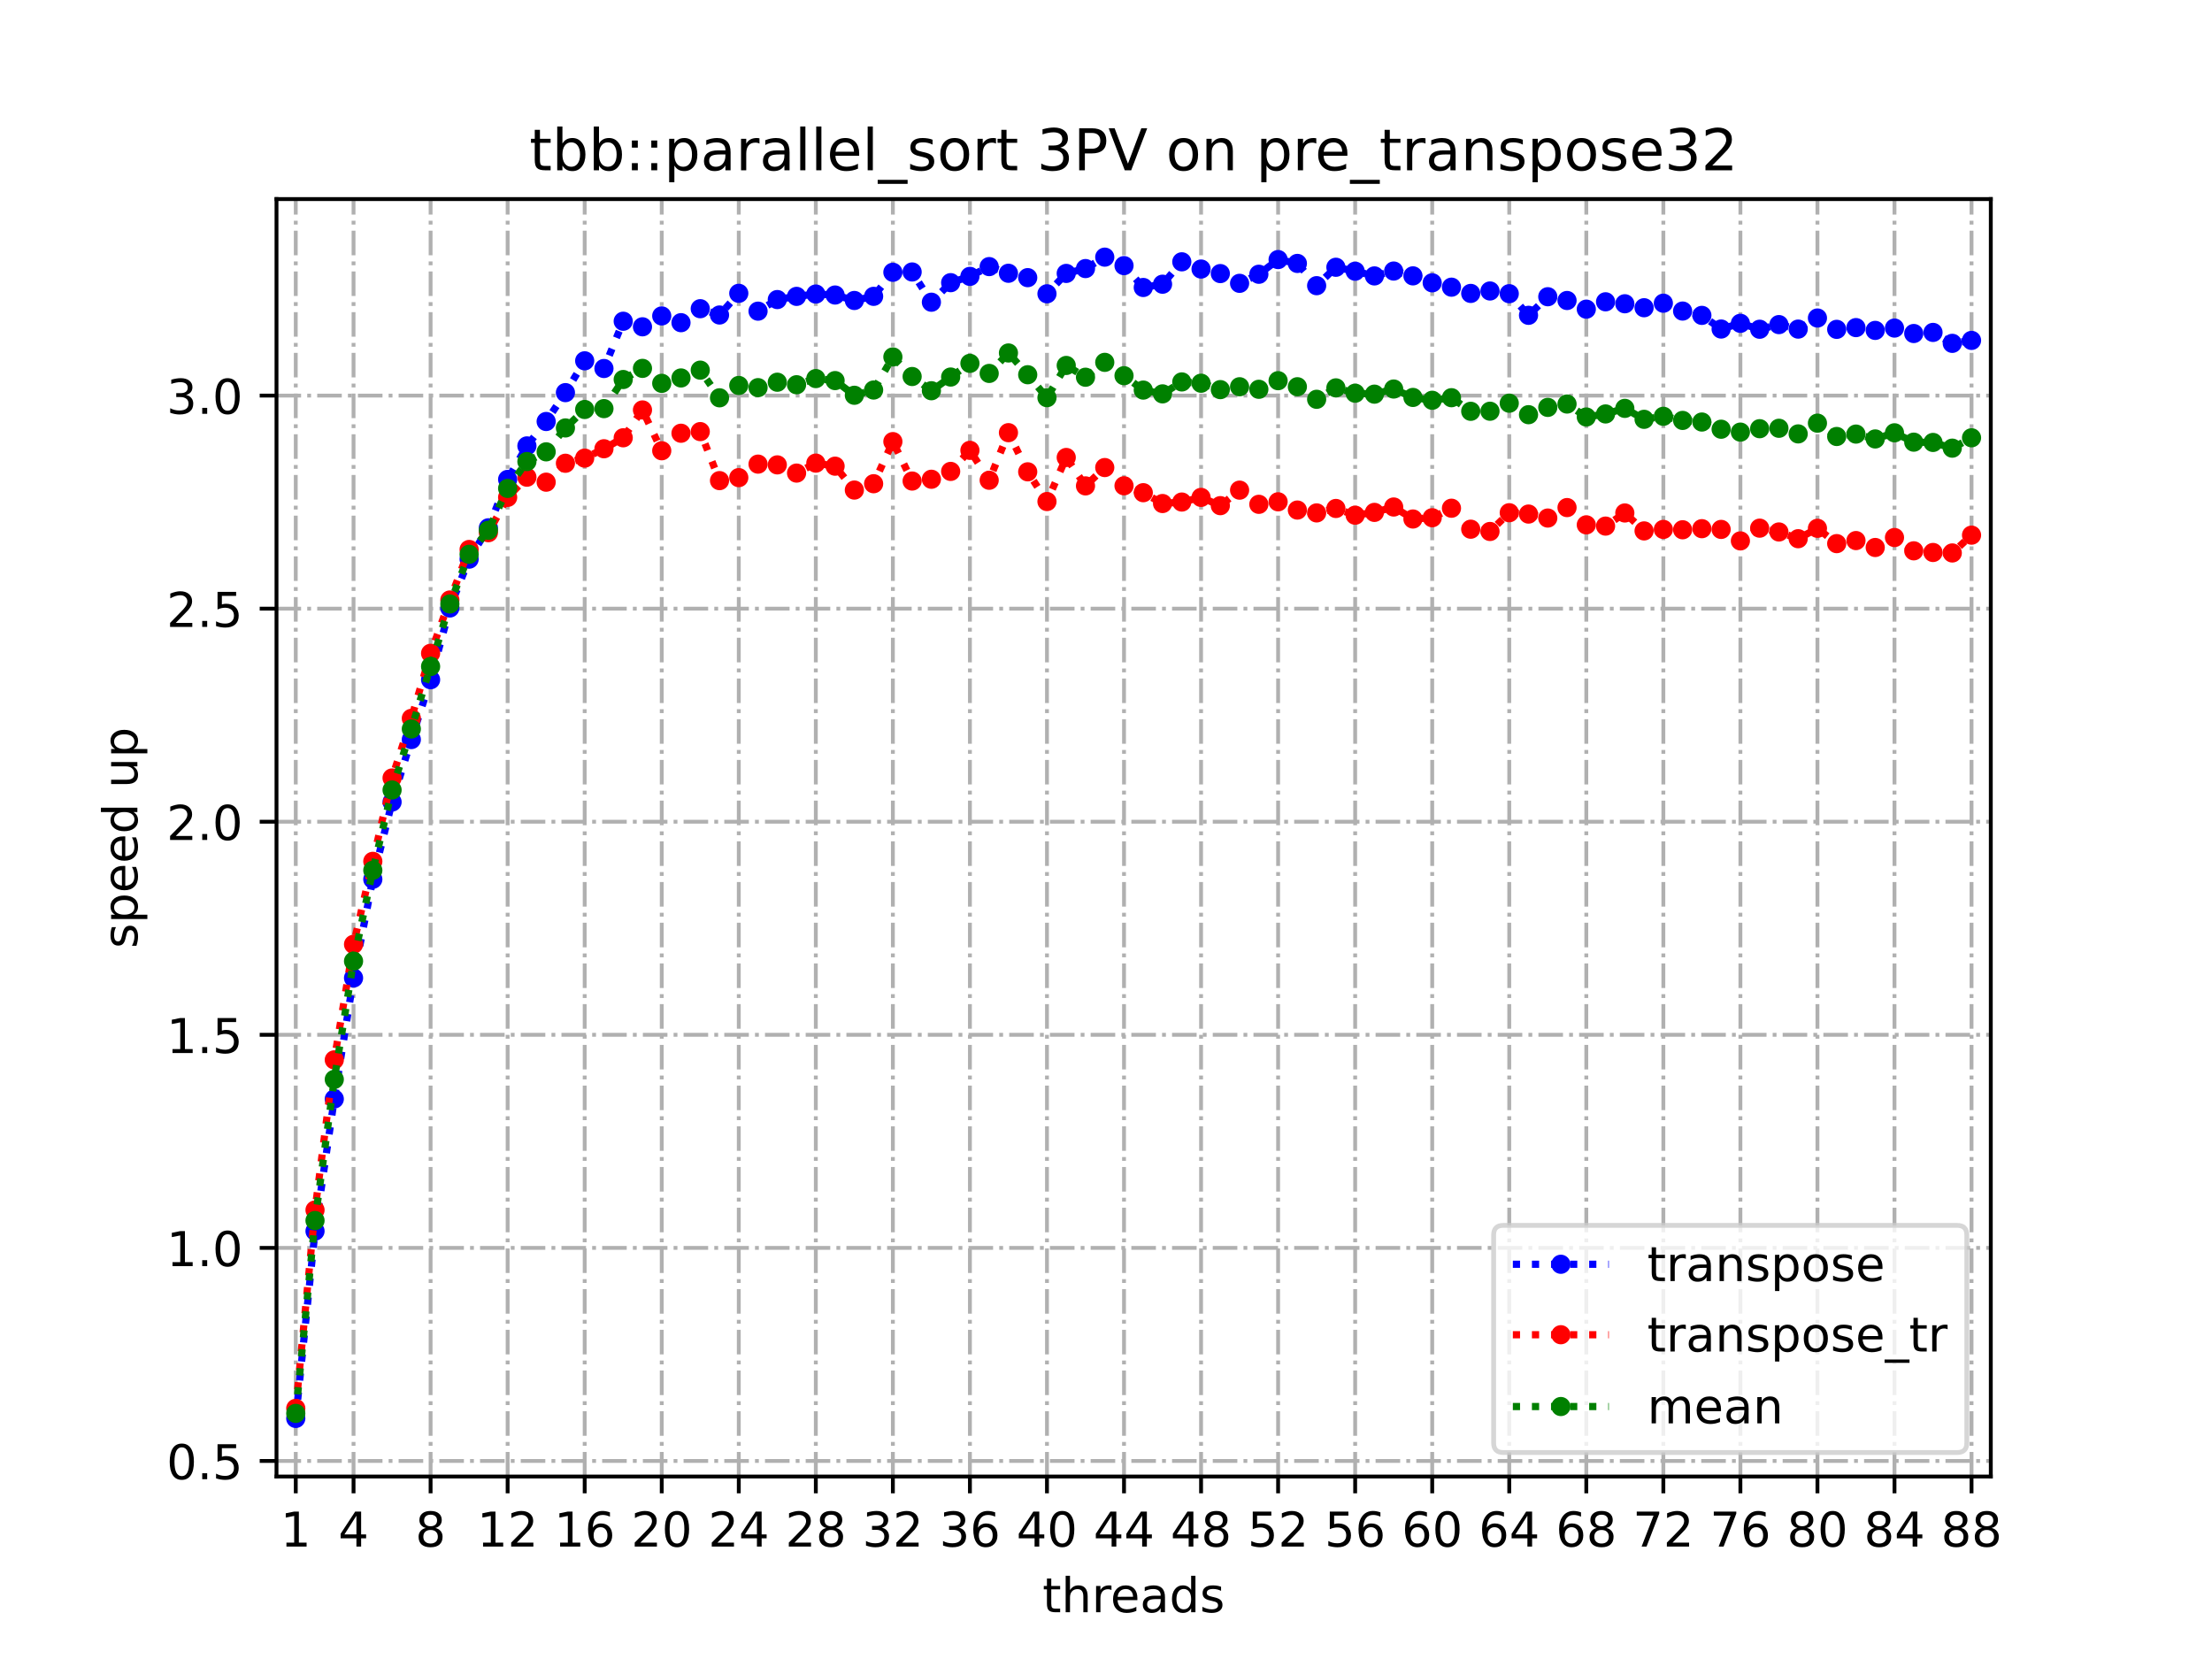 <?xml version="1.0" encoding="utf-8" standalone="no"?>
<!DOCTYPE svg PUBLIC "-//W3C//DTD SVG 1.1//EN"
  "http://www.w3.org/Graphics/SVG/1.1/DTD/svg11.dtd">
<!-- Created with matplotlib (https://matplotlib.org/) -->
<svg height="345.6pt" version="1.1" viewBox="0 0 460.8 345.6" width="460.8pt" xmlns="http://www.w3.org/2000/svg" xmlns:xlink="http://www.w3.org/1999/xlink">
 <defs>
  <style type="text/css">
*{stroke-linecap:butt;stroke-linejoin:round;}
  </style>
 </defs>
 <g id="figure_1">
  <g id="patch_1">
   <path d="M 0 345.6 
L 460.8 345.6 
L 460.8 0 
L 0 0 
z
" style="fill:#ffffff;"/>
  </g>
  <g id="axes_1">
   <g id="patch_2">
    <path d="M 57.6 307.584 
L 414.72 307.584 
L 414.72 41.472 
L 57.6 41.472 
z
" style="fill:#ffffff;"/>
   </g>
   <g id="matplotlib.axis_1">
    <g id="xtick_1">
     <g id="line2d_1">
      <path clip-path="url(#p97a098f762)" d="M 61.613 307.584 
L 61.613 41.472 
" style="fill:none;stroke:#b0b0b0;stroke-dasharray:5.12,1.28,0.8,1.28;stroke-dashoffset:0;stroke-width:0.8;"/>
     </g>
     <g id="line2d_2">
      <defs>
       <path d="M 0 0 
L 0 3.5 
" id="m07665609a0" style="stroke:#000000;stroke-width:0.8;"/>
      </defs>
      <g>
       <use style="stroke:#000000;stroke-width:0.8;" x="61.613" xlink:href="#m07665609a0" y="307.584"/>
      </g>
     </g>
     <g id="text_1">
      <!-- 1 -->
      <defs>
       <path d="M 12.406 8.297 
L 28.516 8.297 
L 28.516 63.922 
L 10.984 60.406 
L 10.984 69.391 
L 28.422 72.906 
L 38.281 72.906 
L 38.281 8.297 
L 54.391 8.297 
L 54.391 0 
L 12.406 0 
z
" id="DejaVuSans-49"/>
      </defs>
      <g transform="translate(58.431 322.182)scale(0.1 -0.1)">
       <use xlink:href="#DejaVuSans-49"/>
      </g>
     </g>
    </g>
    <g id="xtick_2">
     <g id="line2d_3">
      <path clip-path="url(#p97a098f762)" d="M 73.65 307.584 
L 73.65 41.472 
" style="fill:none;stroke:#b0b0b0;stroke-dasharray:5.12,1.28,0.8,1.28;stroke-dashoffset:0;stroke-width:0.8;"/>
     </g>
     <g id="line2d_4">
      <g>
       <use style="stroke:#000000;stroke-width:0.8;" x="73.65" xlink:href="#m07665609a0" y="307.584"/>
      </g>
     </g>
     <g id="text_2">
      <!-- 4 -->
      <defs>
       <path d="M 37.797 64.312 
L 12.891 25.391 
L 37.797 25.391 
z
M 35.203 72.906 
L 47.609 72.906 
L 47.609 25.391 
L 58.016 25.391 
L 58.016 17.188 
L 47.609 17.188 
L 47.609 0 
L 37.797 0 
L 37.797 17.188 
L 4.891 17.188 
L 4.891 26.703 
z
" id="DejaVuSans-52"/>
      </defs>
      <g transform="translate(70.469 322.182)scale(0.1 -0.1)">
       <use xlink:href="#DejaVuSans-52"/>
      </g>
     </g>
    </g>
    <g id="xtick_3">
     <g id="line2d_5">
      <path clip-path="url(#p97a098f762)" d="M 89.701 307.584 
L 89.701 41.472 
" style="fill:none;stroke:#b0b0b0;stroke-dasharray:5.12,1.28,0.8,1.28;stroke-dashoffset:0;stroke-width:0.8;"/>
     </g>
     <g id="line2d_6">
      <g>
       <use style="stroke:#000000;stroke-width:0.8;" x="89.701" xlink:href="#m07665609a0" y="307.584"/>
      </g>
     </g>
     <g id="text_3">
      <!-- 8 -->
      <defs>
       <path d="M 31.781 34.625 
Q 24.75 34.625 20.719 30.859 
Q 16.703 27.094 16.703 20.516 
Q 16.703 13.922 20.719 10.156 
Q 24.75 6.391 31.781 6.391 
Q 38.812 6.391 42.859 10.172 
Q 46.922 13.969 46.922 20.516 
Q 46.922 27.094 42.891 30.859 
Q 38.875 34.625 31.781 34.625 
z
M 21.922 38.812 
Q 15.578 40.375 12.031 44.719 
Q 8.5 49.078 8.5 55.328 
Q 8.5 64.062 14.719 69.141 
Q 20.953 74.219 31.781 74.219 
Q 42.672 74.219 48.875 69.141 
Q 55.078 64.062 55.078 55.328 
Q 55.078 49.078 51.531 44.719 
Q 48 40.375 41.703 38.812 
Q 48.828 37.156 52.797 32.312 
Q 56.781 27.484 56.781 20.516 
Q 56.781 9.906 50.312 4.234 
Q 43.844 -1.422 31.781 -1.422 
Q 19.734 -1.422 13.25 4.234 
Q 6.781 9.906 6.781 20.516 
Q 6.781 27.484 10.781 32.312 
Q 14.797 37.156 21.922 38.812 
z
M 18.312 54.391 
Q 18.312 48.734 21.844 45.562 
Q 25.391 42.391 31.781 42.391 
Q 38.141 42.391 41.719 45.562 
Q 45.312 48.734 45.312 54.391 
Q 45.312 60.062 41.719 63.234 
Q 38.141 66.406 31.781 66.406 
Q 25.391 66.406 21.844 63.234 
Q 18.312 60.062 18.312 54.391 
z
" id="DejaVuSans-56"/>
      </defs>
      <g transform="translate(86.519 322.182)scale(0.1 -0.1)">
       <use xlink:href="#DejaVuSans-56"/>
      </g>
     </g>
    </g>
    <g id="xtick_4">
     <g id="line2d_7">
      <path clip-path="url(#p97a098f762)" d="M 105.751 307.584 
L 105.751 41.472 
" style="fill:none;stroke:#b0b0b0;stroke-dasharray:5.12,1.28,0.8,1.28;stroke-dashoffset:0;stroke-width:0.8;"/>
     </g>
     <g id="line2d_8">
      <g>
       <use style="stroke:#000000;stroke-width:0.8;" x="105.751" xlink:href="#m07665609a0" y="307.584"/>
      </g>
     </g>
     <g id="text_4">
      <!-- 12 -->
      <defs>
       <path d="M 19.188 8.297 
L 53.609 8.297 
L 53.609 0 
L 7.328 0 
L 7.328 8.297 
Q 12.938 14.109 22.625 23.891 
Q 32.328 33.688 34.812 36.531 
Q 39.547 41.844 41.422 45.531 
Q 43.312 49.219 43.312 52.781 
Q 43.312 58.594 39.234 62.25 
Q 35.156 65.922 28.609 65.922 
Q 23.969 65.922 18.812 64.312 
Q 13.672 62.703 7.812 59.422 
L 7.812 69.391 
Q 13.766 71.781 18.938 73 
Q 24.125 74.219 28.422 74.219 
Q 39.75 74.219 46.484 68.547 
Q 53.219 62.891 53.219 53.422 
Q 53.219 48.922 51.531 44.891 
Q 49.859 40.875 45.406 35.406 
Q 44.188 33.984 37.641 27.219 
Q 31.109 20.453 19.188 8.297 
z
" id="DejaVuSans-50"/>
      </defs>
      <g transform="translate(99.389 322.182)scale(0.1 -0.1)">
       <use xlink:href="#DejaVuSans-49"/>
       <use x="63.623" xlink:href="#DejaVuSans-50"/>
      </g>
     </g>
    </g>
    <g id="xtick_5">
     <g id="line2d_9">
      <path clip-path="url(#p97a098f762)" d="M 121.801 307.584 
L 121.801 41.472 
" style="fill:none;stroke:#b0b0b0;stroke-dasharray:5.12,1.28,0.8,1.28;stroke-dashoffset:0;stroke-width:0.8;"/>
     </g>
     <g id="line2d_10">
      <g>
       <use style="stroke:#000000;stroke-width:0.8;" x="121.801" xlink:href="#m07665609a0" y="307.584"/>
      </g>
     </g>
     <g id="text_5">
      <!-- 16 -->
      <defs>
       <path d="M 33.016 40.375 
Q 26.375 40.375 22.484 35.828 
Q 18.609 31.297 18.609 23.391 
Q 18.609 15.531 22.484 10.953 
Q 26.375 6.391 33.016 6.391 
Q 39.656 6.391 43.531 10.953 
Q 47.406 15.531 47.406 23.391 
Q 47.406 31.297 43.531 35.828 
Q 39.656 40.375 33.016 40.375 
z
M 52.594 71.297 
L 52.594 62.312 
Q 48.875 64.062 45.094 64.984 
Q 41.312 65.922 37.594 65.922 
Q 27.828 65.922 22.672 59.328 
Q 17.531 52.734 16.797 39.406 
Q 19.672 43.656 24.016 45.922 
Q 28.375 48.188 33.594 48.188 
Q 44.578 48.188 50.953 41.516 
Q 57.328 34.859 57.328 23.391 
Q 57.328 12.156 50.688 5.359 
Q 44.047 -1.422 33.016 -1.422 
Q 20.359 -1.422 13.672 8.266 
Q 6.984 17.969 6.984 36.375 
Q 6.984 53.656 15.188 63.938 
Q 23.391 74.219 37.203 74.219 
Q 40.922 74.219 44.703 73.484 
Q 48.484 72.75 52.594 71.297 
z
" id="DejaVuSans-54"/>
      </defs>
      <g transform="translate(115.439 322.182)scale(0.1 -0.1)">
       <use xlink:href="#DejaVuSans-49"/>
       <use x="63.623" xlink:href="#DejaVuSans-54"/>
      </g>
     </g>
    </g>
    <g id="xtick_6">
     <g id="line2d_11">
      <path clip-path="url(#p97a098f762)" d="M 137.852 307.584 
L 137.852 41.472 
" style="fill:none;stroke:#b0b0b0;stroke-dasharray:5.12,1.28,0.8,1.28;stroke-dashoffset:0;stroke-width:0.8;"/>
     </g>
     <g id="line2d_12">
      <g>
       <use style="stroke:#000000;stroke-width:0.8;" x="137.852" xlink:href="#m07665609a0" y="307.584"/>
      </g>
     </g>
     <g id="text_6">
      <!-- 20 -->
      <defs>
       <path d="M 31.781 66.406 
Q 24.172 66.406 20.328 58.906 
Q 16.5 51.422 16.5 36.375 
Q 16.5 21.391 20.328 13.891 
Q 24.172 6.391 31.781 6.391 
Q 39.453 6.391 43.281 13.891 
Q 47.125 21.391 47.125 36.375 
Q 47.125 51.422 43.281 58.906 
Q 39.453 66.406 31.781 66.406 
z
M 31.781 74.219 
Q 44.047 74.219 50.516 64.516 
Q 56.984 54.828 56.984 36.375 
Q 56.984 17.969 50.516 8.266 
Q 44.047 -1.422 31.781 -1.422 
Q 19.531 -1.422 13.062 8.266 
Q 6.594 17.969 6.594 36.375 
Q 6.594 54.828 13.062 64.516 
Q 19.531 74.219 31.781 74.219 
z
" id="DejaVuSans-48"/>
      </defs>
      <g transform="translate(131.489 322.182)scale(0.1 -0.1)">
       <use xlink:href="#DejaVuSans-50"/>
       <use x="63.623" xlink:href="#DejaVuSans-48"/>
      </g>
     </g>
    </g>
    <g id="xtick_7">
     <g id="line2d_13">
      <path clip-path="url(#p97a098f762)" d="M 153.902 307.584 
L 153.902 41.472 
" style="fill:none;stroke:#b0b0b0;stroke-dasharray:5.12,1.28,0.8,1.28;stroke-dashoffset:0;stroke-width:0.8;"/>
     </g>
     <g id="line2d_14">
      <g>
       <use style="stroke:#000000;stroke-width:0.8;" x="153.902" xlink:href="#m07665609a0" y="307.584"/>
      </g>
     </g>
     <g id="text_7">
      <!-- 24 -->
      <g transform="translate(147.54 322.182)scale(0.1 -0.1)">
       <use xlink:href="#DejaVuSans-50"/>
       <use x="63.623" xlink:href="#DejaVuSans-52"/>
      </g>
     </g>
    </g>
    <g id="xtick_8">
     <g id="line2d_15">
      <path clip-path="url(#p97a098f762)" d="M 169.952 307.584 
L 169.952 41.472 
" style="fill:none;stroke:#b0b0b0;stroke-dasharray:5.12,1.28,0.8,1.28;stroke-dashoffset:0;stroke-width:0.8;"/>
     </g>
     <g id="line2d_16">
      <g>
       <use style="stroke:#000000;stroke-width:0.8;" x="169.952" xlink:href="#m07665609a0" y="307.584"/>
      </g>
     </g>
     <g id="text_8">
      <!-- 28 -->
      <g transform="translate(163.59 322.182)scale(0.1 -0.1)">
       <use xlink:href="#DejaVuSans-50"/>
       <use x="63.623" xlink:href="#DejaVuSans-56"/>
      </g>
     </g>
    </g>
    <g id="xtick_9">
     <g id="line2d_17">
      <path clip-path="url(#p97a098f762)" d="M 186.003 307.584 
L 186.003 41.472 
" style="fill:none;stroke:#b0b0b0;stroke-dasharray:5.12,1.28,0.8,1.28;stroke-dashoffset:0;stroke-width:0.8;"/>
     </g>
     <g id="line2d_18">
      <g>
       <use style="stroke:#000000;stroke-width:0.8;" x="186.003" xlink:href="#m07665609a0" y="307.584"/>
      </g>
     </g>
     <g id="text_9">
      <!-- 32 -->
      <defs>
       <path d="M 40.578 39.312 
Q 47.656 37.797 51.625 33 
Q 55.609 28.219 55.609 21.188 
Q 55.609 10.406 48.188 4.484 
Q 40.766 -1.422 27.094 -1.422 
Q 22.516 -1.422 17.656 -0.516 
Q 12.797 0.391 7.625 2.203 
L 7.625 11.719 
Q 11.719 9.328 16.594 8.109 
Q 21.484 6.891 26.812 6.891 
Q 36.078 6.891 40.938 10.547 
Q 45.797 14.203 45.797 21.188 
Q 45.797 27.641 41.281 31.266 
Q 36.766 34.906 28.719 34.906 
L 20.219 34.906 
L 20.219 43.016 
L 29.109 43.016 
Q 36.375 43.016 40.234 45.922 
Q 44.094 48.828 44.094 54.297 
Q 44.094 59.906 40.109 62.906 
Q 36.141 65.922 28.719 65.922 
Q 24.656 65.922 20.016 65.031 
Q 15.375 64.156 9.812 62.312 
L 9.812 71.094 
Q 15.438 72.656 20.344 73.438 
Q 25.25 74.219 29.594 74.219 
Q 40.828 74.219 47.359 69.109 
Q 53.906 64.016 53.906 55.328 
Q 53.906 49.266 50.438 45.094 
Q 46.969 40.922 40.578 39.312 
z
" id="DejaVuSans-51"/>
      </defs>
      <g transform="translate(179.64 322.182)scale(0.1 -0.1)">
       <use xlink:href="#DejaVuSans-51"/>
       <use x="63.623" xlink:href="#DejaVuSans-50"/>
      </g>
     </g>
    </g>
    <g id="xtick_10">
     <g id="line2d_19">
      <path clip-path="url(#p97a098f762)" d="M 202.053 307.584 
L 202.053 41.472 
" style="fill:none;stroke:#b0b0b0;stroke-dasharray:5.12,1.28,0.8,1.28;stroke-dashoffset:0;stroke-width:0.8;"/>
     </g>
     <g id="line2d_20">
      <g>
       <use style="stroke:#000000;stroke-width:0.8;" x="202.053" xlink:href="#m07665609a0" y="307.584"/>
      </g>
     </g>
     <g id="text_10">
      <!-- 36 -->
      <g transform="translate(195.691 322.182)scale(0.1 -0.1)">
       <use xlink:href="#DejaVuSans-51"/>
       <use x="63.623" xlink:href="#DejaVuSans-54"/>
      </g>
     </g>
    </g>
    <g id="xtick_11">
     <g id="line2d_21">
      <path clip-path="url(#p97a098f762)" d="M 218.103 307.584 
L 218.103 41.472 
" style="fill:none;stroke:#b0b0b0;stroke-dasharray:5.12,1.28,0.8,1.28;stroke-dashoffset:0;stroke-width:0.8;"/>
     </g>
     <g id="line2d_22">
      <g>
       <use style="stroke:#000000;stroke-width:0.8;" x="218.103" xlink:href="#m07665609a0" y="307.584"/>
      </g>
     </g>
     <g id="text_11">
      <!-- 40 -->
      <g transform="translate(211.741 322.182)scale(0.1 -0.1)">
       <use xlink:href="#DejaVuSans-52"/>
       <use x="63.623" xlink:href="#DejaVuSans-48"/>
      </g>
     </g>
    </g>
    <g id="xtick_12">
     <g id="line2d_23">
      <path clip-path="url(#p97a098f762)" d="M 234.154 307.584 
L 234.154 41.472 
" style="fill:none;stroke:#b0b0b0;stroke-dasharray:5.12,1.28,0.8,1.28;stroke-dashoffset:0;stroke-width:0.8;"/>
     </g>
     <g id="line2d_24">
      <g>
       <use style="stroke:#000000;stroke-width:0.8;" x="234.154" xlink:href="#m07665609a0" y="307.584"/>
      </g>
     </g>
     <g id="text_12">
      <!-- 44 -->
      <g transform="translate(227.791 322.182)scale(0.1 -0.1)">
       <use xlink:href="#DejaVuSans-52"/>
       <use x="63.623" xlink:href="#DejaVuSans-52"/>
      </g>
     </g>
    </g>
    <g id="xtick_13">
     <g id="line2d_25">
      <path clip-path="url(#p97a098f762)" d="M 250.204 307.584 
L 250.204 41.472 
" style="fill:none;stroke:#b0b0b0;stroke-dasharray:5.12,1.28,0.8,1.28;stroke-dashoffset:0;stroke-width:0.8;"/>
     </g>
     <g id="line2d_26">
      <g>
       <use style="stroke:#000000;stroke-width:0.8;" x="250.204" xlink:href="#m07665609a0" y="307.584"/>
      </g>
     </g>
     <g id="text_13">
      <!-- 48 -->
      <g transform="translate(243.842 322.182)scale(0.1 -0.1)">
       <use xlink:href="#DejaVuSans-52"/>
       <use x="63.623" xlink:href="#DejaVuSans-56"/>
      </g>
     </g>
    </g>
    <g id="xtick_14">
     <g id="line2d_27">
      <path clip-path="url(#p97a098f762)" d="M 266.254 307.584 
L 266.254 41.472 
" style="fill:none;stroke:#b0b0b0;stroke-dasharray:5.12,1.28,0.8,1.28;stroke-dashoffset:0;stroke-width:0.8;"/>
     </g>
     <g id="line2d_28">
      <g>
       <use style="stroke:#000000;stroke-width:0.8;" x="266.254" xlink:href="#m07665609a0" y="307.584"/>
      </g>
     </g>
     <g id="text_14">
      <!-- 52 -->
      <defs>
       <path d="M 10.797 72.906 
L 49.516 72.906 
L 49.516 64.594 
L 19.828 64.594 
L 19.828 46.734 
Q 21.969 47.469 24.109 47.828 
Q 26.266 48.188 28.422 48.188 
Q 40.625 48.188 47.75 41.5 
Q 54.891 34.812 54.891 23.391 
Q 54.891 11.625 47.562 5.094 
Q 40.234 -1.422 26.906 -1.422 
Q 22.312 -1.422 17.547 -0.641 
Q 12.797 0.141 7.719 1.703 
L 7.719 11.625 
Q 12.109 9.234 16.797 8.062 
Q 21.484 6.891 26.703 6.891 
Q 35.156 6.891 40.078 11.328 
Q 45.016 15.766 45.016 23.391 
Q 45.016 31 40.078 35.438 
Q 35.156 39.891 26.703 39.891 
Q 22.75 39.891 18.812 39.016 
Q 14.891 38.141 10.797 36.281 
z
" id="DejaVuSans-53"/>
      </defs>
      <g transform="translate(259.892 322.182)scale(0.1 -0.1)">
       <use xlink:href="#DejaVuSans-53"/>
       <use x="63.623" xlink:href="#DejaVuSans-50"/>
      </g>
     </g>
    </g>
    <g id="xtick_15">
     <g id="line2d_29">
      <path clip-path="url(#p97a098f762)" d="M 282.305 307.584 
L 282.305 41.472 
" style="fill:none;stroke:#b0b0b0;stroke-dasharray:5.12,1.28,0.8,1.28;stroke-dashoffset:0;stroke-width:0.8;"/>
     </g>
     <g id="line2d_30">
      <g>
       <use style="stroke:#000000;stroke-width:0.8;" x="282.305" xlink:href="#m07665609a0" y="307.584"/>
      </g>
     </g>
     <g id="text_15">
      <!-- 56 -->
      <g transform="translate(275.942 322.182)scale(0.1 -0.1)">
       <use xlink:href="#DejaVuSans-53"/>
       <use x="63.623" xlink:href="#DejaVuSans-54"/>
      </g>
     </g>
    </g>
    <g id="xtick_16">
     <g id="line2d_31">
      <path clip-path="url(#p97a098f762)" d="M 298.355 307.584 
L 298.355 41.472 
" style="fill:none;stroke:#b0b0b0;stroke-dasharray:5.12,1.28,0.8,1.28;stroke-dashoffset:0;stroke-width:0.8;"/>
     </g>
     <g id="line2d_32">
      <g>
       <use style="stroke:#000000;stroke-width:0.8;" x="298.355" xlink:href="#m07665609a0" y="307.584"/>
      </g>
     </g>
     <g id="text_16">
      <!-- 60 -->
      <g transform="translate(291.993 322.182)scale(0.1 -0.1)">
       <use xlink:href="#DejaVuSans-54"/>
       <use x="63.623" xlink:href="#DejaVuSans-48"/>
      </g>
     </g>
    </g>
    <g id="xtick_17">
     <g id="line2d_33">
      <path clip-path="url(#p97a098f762)" d="M 314.405 307.584 
L 314.405 41.472 
" style="fill:none;stroke:#b0b0b0;stroke-dasharray:5.12,1.28,0.8,1.28;stroke-dashoffset:0;stroke-width:0.8;"/>
     </g>
     <g id="line2d_34">
      <g>
       <use style="stroke:#000000;stroke-width:0.8;" x="314.405" xlink:href="#m07665609a0" y="307.584"/>
      </g>
     </g>
     <g id="text_17">
      <!-- 64 -->
      <g transform="translate(308.043 322.182)scale(0.1 -0.1)">
       <use xlink:href="#DejaVuSans-54"/>
       <use x="63.623" xlink:href="#DejaVuSans-52"/>
      </g>
     </g>
    </g>
    <g id="xtick_18">
     <g id="line2d_35">
      <path clip-path="url(#p97a098f762)" d="M 330.456 307.584 
L 330.456 41.472 
" style="fill:none;stroke:#b0b0b0;stroke-dasharray:5.12,1.28,0.8,1.28;stroke-dashoffset:0;stroke-width:0.8;"/>
     </g>
     <g id="line2d_36">
      <g>
       <use style="stroke:#000000;stroke-width:0.8;" x="330.456" xlink:href="#m07665609a0" y="307.584"/>
      </g>
     </g>
     <g id="text_18">
      <!-- 68 -->
      <g transform="translate(324.093 322.182)scale(0.1 -0.1)">
       <use xlink:href="#DejaVuSans-54"/>
       <use x="63.623" xlink:href="#DejaVuSans-56"/>
      </g>
     </g>
    </g>
    <g id="xtick_19">
     <g id="line2d_37">
      <path clip-path="url(#p97a098f762)" d="M 346.506 307.584 
L 346.506 41.472 
" style="fill:none;stroke:#b0b0b0;stroke-dasharray:5.12,1.28,0.8,1.28;stroke-dashoffset:0;stroke-width:0.8;"/>
     </g>
     <g id="line2d_38">
      <g>
       <use style="stroke:#000000;stroke-width:0.8;" x="346.506" xlink:href="#m07665609a0" y="307.584"/>
      </g>
     </g>
     <g id="text_19">
      <!-- 72 -->
      <defs>
       <path d="M 8.203 72.906 
L 55.078 72.906 
L 55.078 68.703 
L 28.609 0 
L 18.312 0 
L 43.219 64.594 
L 8.203 64.594 
z
" id="DejaVuSans-55"/>
      </defs>
      <g transform="translate(340.144 322.182)scale(0.1 -0.1)">
       <use xlink:href="#DejaVuSans-55"/>
       <use x="63.623" xlink:href="#DejaVuSans-50"/>
      </g>
     </g>
    </g>
    <g id="xtick_20">
     <g id="line2d_39">
      <path clip-path="url(#p97a098f762)" d="M 362.556 307.584 
L 362.556 41.472 
" style="fill:none;stroke:#b0b0b0;stroke-dasharray:5.12,1.28,0.8,1.28;stroke-dashoffset:0;stroke-width:0.8;"/>
     </g>
     <g id="line2d_40">
      <g>
       <use style="stroke:#000000;stroke-width:0.8;" x="362.556" xlink:href="#m07665609a0" y="307.584"/>
      </g>
     </g>
     <g id="text_20">
      <!-- 76 -->
      <g transform="translate(356.194 322.182)scale(0.1 -0.1)">
       <use xlink:href="#DejaVuSans-55"/>
       <use x="63.623" xlink:href="#DejaVuSans-54"/>
      </g>
     </g>
    </g>
    <g id="xtick_21">
     <g id="line2d_41">
      <path clip-path="url(#p97a098f762)" d="M 378.607 307.584 
L 378.607 41.472 
" style="fill:none;stroke:#b0b0b0;stroke-dasharray:5.12,1.28,0.8,1.28;stroke-dashoffset:0;stroke-width:0.8;"/>
     </g>
     <g id="line2d_42">
      <g>
       <use style="stroke:#000000;stroke-width:0.8;" x="378.607" xlink:href="#m07665609a0" y="307.584"/>
      </g>
     </g>
     <g id="text_21">
      <!-- 80 -->
      <g transform="translate(372.244 322.182)scale(0.1 -0.1)">
       <use xlink:href="#DejaVuSans-56"/>
       <use x="63.623" xlink:href="#DejaVuSans-48"/>
      </g>
     </g>
    </g>
    <g id="xtick_22">
     <g id="line2d_43">
      <path clip-path="url(#p97a098f762)" d="M 394.657 307.584 
L 394.657 41.472 
" style="fill:none;stroke:#b0b0b0;stroke-dasharray:5.12,1.28,0.8,1.28;stroke-dashoffset:0;stroke-width:0.8;"/>
     </g>
     <g id="line2d_44">
      <g>
       <use style="stroke:#000000;stroke-width:0.8;" x="394.657" xlink:href="#m07665609a0" y="307.584"/>
      </g>
     </g>
     <g id="text_22">
      <!-- 84 -->
      <g transform="translate(388.295 322.182)scale(0.1 -0.1)">
       <use xlink:href="#DejaVuSans-56"/>
       <use x="63.623" xlink:href="#DejaVuSans-52"/>
      </g>
     </g>
    </g>
    <g id="xtick_23">
     <g id="line2d_45">
      <path clip-path="url(#p97a098f762)" d="M 410.707 307.584 
L 410.707 41.472 
" style="fill:none;stroke:#b0b0b0;stroke-dasharray:5.12,1.28,0.8,1.28;stroke-dashoffset:0;stroke-width:0.8;"/>
     </g>
     <g id="line2d_46">
      <g>
       <use style="stroke:#000000;stroke-width:0.8;" x="410.707" xlink:href="#m07665609a0" y="307.584"/>
      </g>
     </g>
     <g id="text_23">
      <!-- 88 -->
      <g transform="translate(404.345 322.182)scale(0.1 -0.1)">
       <use xlink:href="#DejaVuSans-56"/>
       <use x="63.623" xlink:href="#DejaVuSans-56"/>
      </g>
     </g>
    </g>
    <g id="text_24">
     <!-- threads -->
     <defs>
      <path d="M 18.312 70.219 
L 18.312 54.688 
L 36.812 54.688 
L 36.812 47.703 
L 18.312 47.703 
L 18.312 18.016 
Q 18.312 11.328 20.141 9.422 
Q 21.969 7.516 27.594 7.516 
L 36.812 7.516 
L 36.812 0 
L 27.594 0 
Q 17.188 0 13.234 3.875 
Q 9.281 7.766 9.281 18.016 
L 9.281 47.703 
L 2.688 47.703 
L 2.688 54.688 
L 9.281 54.688 
L 9.281 70.219 
z
" id="DejaVuSans-116"/>
      <path d="M 54.891 33.016 
L 54.891 0 
L 45.906 0 
L 45.906 32.719 
Q 45.906 40.484 42.875 44.328 
Q 39.844 48.188 33.797 48.188 
Q 26.516 48.188 22.312 43.547 
Q 18.109 38.922 18.109 30.906 
L 18.109 0 
L 9.078 0 
L 9.078 75.984 
L 18.109 75.984 
L 18.109 46.188 
Q 21.344 51.125 25.703 53.562 
Q 30.078 56 35.797 56 
Q 45.219 56 50.047 50.172 
Q 54.891 44.344 54.891 33.016 
z
" id="DejaVuSans-104"/>
      <path d="M 41.109 46.297 
Q 39.594 47.172 37.812 47.578 
Q 36.031 48 33.891 48 
Q 26.266 48 22.188 43.047 
Q 18.109 38.094 18.109 28.812 
L 18.109 0 
L 9.078 0 
L 9.078 54.688 
L 18.109 54.688 
L 18.109 46.188 
Q 20.953 51.172 25.484 53.578 
Q 30.031 56 36.531 56 
Q 37.453 56 38.578 55.875 
Q 39.703 55.766 41.062 55.516 
z
" id="DejaVuSans-114"/>
      <path d="M 56.203 29.594 
L 56.203 25.203 
L 14.891 25.203 
Q 15.484 15.922 20.484 11.062 
Q 25.484 6.203 34.422 6.203 
Q 39.594 6.203 44.453 7.469 
Q 49.312 8.734 54.109 11.281 
L 54.109 2.781 
Q 49.266 0.734 44.188 -0.344 
Q 39.109 -1.422 33.891 -1.422 
Q 20.797 -1.422 13.156 6.188 
Q 5.516 13.812 5.516 26.812 
Q 5.516 40.234 12.766 48.109 
Q 20.016 56 32.328 56 
Q 43.359 56 49.781 48.891 
Q 56.203 41.797 56.203 29.594 
z
M 47.219 32.234 
Q 47.125 39.594 43.094 43.984 
Q 39.062 48.391 32.422 48.391 
Q 24.906 48.391 20.391 44.141 
Q 15.875 39.891 15.188 32.172 
z
" id="DejaVuSans-101"/>
      <path d="M 34.281 27.484 
Q 23.391 27.484 19.188 25 
Q 14.984 22.516 14.984 16.5 
Q 14.984 11.719 18.141 8.906 
Q 21.297 6.109 26.703 6.109 
Q 34.188 6.109 38.703 11.406 
Q 43.219 16.703 43.219 25.484 
L 43.219 27.484 
z
M 52.203 31.203 
L 52.203 0 
L 43.219 0 
L 43.219 8.297 
Q 40.141 3.328 35.547 0.953 
Q 30.953 -1.422 24.312 -1.422 
Q 15.922 -1.422 10.953 3.297 
Q 6 8.016 6 15.922 
Q 6 25.141 12.172 29.828 
Q 18.359 34.516 30.609 34.516 
L 43.219 34.516 
L 43.219 35.406 
Q 43.219 41.609 39.141 45 
Q 35.062 48.391 27.688 48.391 
Q 23 48.391 18.547 47.266 
Q 14.109 46.141 10.016 43.891 
L 10.016 52.203 
Q 14.938 54.109 19.578 55.047 
Q 24.219 56 28.609 56 
Q 40.484 56 46.344 49.844 
Q 52.203 43.703 52.203 31.203 
z
" id="DejaVuSans-97"/>
      <path d="M 45.406 46.391 
L 45.406 75.984 
L 54.391 75.984 
L 54.391 0 
L 45.406 0 
L 45.406 8.203 
Q 42.578 3.328 38.25 0.953 
Q 33.938 -1.422 27.875 -1.422 
Q 17.969 -1.422 11.734 6.484 
Q 5.516 14.406 5.516 27.297 
Q 5.516 40.188 11.734 48.094 
Q 17.969 56 27.875 56 
Q 33.938 56 38.25 53.625 
Q 42.578 51.266 45.406 46.391 
z
M 14.797 27.297 
Q 14.797 17.391 18.875 11.75 
Q 22.953 6.109 30.078 6.109 
Q 37.203 6.109 41.297 11.75 
Q 45.406 17.391 45.406 27.297 
Q 45.406 37.203 41.297 42.844 
Q 37.203 48.484 30.078 48.484 
Q 22.953 48.484 18.875 42.844 
Q 14.797 37.203 14.797 27.297 
z
" id="DejaVuSans-100"/>
      <path d="M 44.281 53.078 
L 44.281 44.578 
Q 40.484 46.531 36.375 47.5 
Q 32.281 48.484 27.875 48.484 
Q 21.188 48.484 17.844 46.438 
Q 14.5 44.391 14.5 40.281 
Q 14.5 37.156 16.891 35.375 
Q 19.281 33.594 26.516 31.984 
L 29.594 31.297 
Q 39.156 29.25 43.188 25.516 
Q 47.219 21.781 47.219 15.094 
Q 47.219 7.469 41.188 3.016 
Q 35.156 -1.422 24.609 -1.422 
Q 20.219 -1.422 15.453 -0.562 
Q 10.688 0.297 5.422 2 
L 5.422 11.281 
Q 10.406 8.688 15.234 7.391 
Q 20.062 6.109 24.812 6.109 
Q 31.156 6.109 34.562 8.281 
Q 37.984 10.453 37.984 14.406 
Q 37.984 18.062 35.516 20.016 
Q 33.062 21.969 24.703 23.781 
L 21.578 24.516 
Q 13.234 26.266 9.516 29.906 
Q 5.812 33.547 5.812 39.891 
Q 5.812 47.609 11.281 51.797 
Q 16.75 56 26.812 56 
Q 31.781 56 36.172 55.266 
Q 40.578 54.547 44.281 53.078 
z
" id="DejaVuSans-115"/>
     </defs>
     <g transform="translate(217.169 335.861)scale(0.1 -0.1)">
      <use xlink:href="#DejaVuSans-116"/>
      <use x="39.209" xlink:href="#DejaVuSans-104"/>
      <use x="102.588" xlink:href="#DejaVuSans-114"/>
      <use x="141.451" xlink:href="#DejaVuSans-101"/>
      <use x="202.975" xlink:href="#DejaVuSans-97"/>
      <use x="264.254" xlink:href="#DejaVuSans-100"/>
      <use x="327.73" xlink:href="#DejaVuSans-115"/>
     </g>
    </g>
   </g>
   <g id="matplotlib.axis_2">
    <g id="ytick_1">
     <g id="line2d_47">
      <path clip-path="url(#p97a098f762)" d="M 57.6 304.345 
L 414.72 304.345 
" style="fill:none;stroke:#b0b0b0;stroke-dasharray:5.12,1.28,0.8,1.28;stroke-dashoffset:0;stroke-width:0.8;"/>
     </g>
     <g id="line2d_48">
      <defs>
       <path d="M 0 0 
L -3.5 0 
" id="md3e3c343c1" style="stroke:#000000;stroke-width:0.8;"/>
      </defs>
      <g>
       <use style="stroke:#000000;stroke-width:0.8;" x="57.6" xlink:href="#md3e3c343c1" y="304.345"/>
      </g>
     </g>
     <g id="text_25">
      <!-- 0.5 -->
      <defs>
       <path d="M 10.688 12.406 
L 21 12.406 
L 21 0 
L 10.688 0 
z
" id="DejaVuSans-46"/>
      </defs>
      <g transform="translate(34.697 308.144)scale(0.1 -0.1)">
       <use xlink:href="#DejaVuSans-48"/>
       <use x="63.623" xlink:href="#DejaVuSans-46"/>
       <use x="95.41" xlink:href="#DejaVuSans-53"/>
      </g>
     </g>
    </g>
    <g id="ytick_2">
     <g id="line2d_49">
      <path clip-path="url(#p97a098f762)" d="M 57.6 259.957 
L 414.72 259.957 
" style="fill:none;stroke:#b0b0b0;stroke-dasharray:5.12,1.28,0.8,1.28;stroke-dashoffset:0;stroke-width:0.8;"/>
     </g>
     <g id="line2d_50">
      <g>
       <use style="stroke:#000000;stroke-width:0.8;" x="57.6" xlink:href="#md3e3c343c1" y="259.957"/>
      </g>
     </g>
     <g id="text_26">
      <!-- 1.0 -->
      <g transform="translate(34.697 263.756)scale(0.1 -0.1)">
       <use xlink:href="#DejaVuSans-49"/>
       <use x="63.623" xlink:href="#DejaVuSans-46"/>
       <use x="95.41" xlink:href="#DejaVuSans-48"/>
      </g>
     </g>
    </g>
    <g id="ytick_3">
     <g id="line2d_51">
      <path clip-path="url(#p97a098f762)" d="M 57.6 215.569 
L 414.72 215.569 
" style="fill:none;stroke:#b0b0b0;stroke-dasharray:5.12,1.28,0.8,1.28;stroke-dashoffset:0;stroke-width:0.8;"/>
     </g>
     <g id="line2d_52">
      <g>
       <use style="stroke:#000000;stroke-width:0.8;" x="57.6" xlink:href="#md3e3c343c1" y="215.569"/>
      </g>
     </g>
     <g id="text_27">
      <!-- 1.5 -->
      <g transform="translate(34.697 219.368)scale(0.1 -0.1)">
       <use xlink:href="#DejaVuSans-49"/>
       <use x="63.623" xlink:href="#DejaVuSans-46"/>
       <use x="95.41" xlink:href="#DejaVuSans-53"/>
      </g>
     </g>
    </g>
    <g id="ytick_4">
     <g id="line2d_53">
      <path clip-path="url(#p97a098f762)" d="M 57.6 171.181 
L 414.72 171.181 
" style="fill:none;stroke:#b0b0b0;stroke-dasharray:5.12,1.28,0.8,1.28;stroke-dashoffset:0;stroke-width:0.8;"/>
     </g>
     <g id="line2d_54">
      <g>
       <use style="stroke:#000000;stroke-width:0.8;" x="57.6" xlink:href="#md3e3c343c1" y="171.181"/>
      </g>
     </g>
     <g id="text_28">
      <!-- 2.0 -->
      <g transform="translate(34.697 174.98)scale(0.1 -0.1)">
       <use xlink:href="#DejaVuSans-50"/>
       <use x="63.623" xlink:href="#DejaVuSans-46"/>
       <use x="95.41" xlink:href="#DejaVuSans-48"/>
      </g>
     </g>
    </g>
    <g id="ytick_5">
     <g id="line2d_55">
      <path clip-path="url(#p97a098f762)" d="M 57.6 126.793 
L 414.72 126.793 
" style="fill:none;stroke:#b0b0b0;stroke-dasharray:5.12,1.28,0.8,1.28;stroke-dashoffset:0;stroke-width:0.8;"/>
     </g>
     <g id="line2d_56">
      <g>
       <use style="stroke:#000000;stroke-width:0.8;" x="57.6" xlink:href="#md3e3c343c1" y="126.793"/>
      </g>
     </g>
     <g id="text_29">
      <!-- 2.5 -->
      <g transform="translate(34.697 130.592)scale(0.1 -0.1)">
       <use xlink:href="#DejaVuSans-50"/>
       <use x="63.623" xlink:href="#DejaVuSans-46"/>
       <use x="95.41" xlink:href="#DejaVuSans-53"/>
      </g>
     </g>
    </g>
    <g id="ytick_6">
     <g id="line2d_57">
      <path clip-path="url(#p97a098f762)" d="M 57.6 82.405 
L 414.72 82.405 
" style="fill:none;stroke:#b0b0b0;stroke-dasharray:5.12,1.28,0.8,1.28;stroke-dashoffset:0;stroke-width:0.8;"/>
     </g>
     <g id="line2d_58">
      <g>
       <use style="stroke:#000000;stroke-width:0.8;" x="57.6" xlink:href="#md3e3c343c1" y="82.405"/>
      </g>
     </g>
     <g id="text_30">
      <!-- 3.0 -->
      <g transform="translate(34.697 86.204)scale(0.1 -0.1)">
       <use xlink:href="#DejaVuSans-51"/>
       <use x="63.623" xlink:href="#DejaVuSans-46"/>
       <use x="95.41" xlink:href="#DejaVuSans-48"/>
      </g>
     </g>
    </g>
    <g id="text_31">
     <!-- speed up -->
     <defs>
      <path d="M 18.109 8.203 
L 18.109 -20.797 
L 9.078 -20.797 
L 9.078 54.688 
L 18.109 54.688 
L 18.109 46.391 
Q 20.953 51.266 25.266 53.625 
Q 29.594 56 35.594 56 
Q 45.562 56 51.781 48.094 
Q 58.016 40.188 58.016 27.297 
Q 58.016 14.406 51.781 6.484 
Q 45.562 -1.422 35.594 -1.422 
Q 29.594 -1.422 25.266 0.953 
Q 20.953 3.328 18.109 8.203 
z
M 48.688 27.297 
Q 48.688 37.203 44.609 42.844 
Q 40.531 48.484 33.406 48.484 
Q 26.266 48.484 22.188 42.844 
Q 18.109 37.203 18.109 27.297 
Q 18.109 17.391 22.188 11.75 
Q 26.266 6.109 33.406 6.109 
Q 40.531 6.109 44.609 11.75 
Q 48.688 17.391 48.688 27.297 
z
" id="DejaVuSans-112"/>
      <path id="DejaVuSans-32"/>
      <path d="M 8.5 21.578 
L 8.5 54.688 
L 17.484 54.688 
L 17.484 21.922 
Q 17.484 14.156 20.5 10.266 
Q 23.531 6.391 29.594 6.391 
Q 36.859 6.391 41.078 11.031 
Q 45.312 15.672 45.312 23.688 
L 45.312 54.688 
L 54.297 54.688 
L 54.297 0 
L 45.312 0 
L 45.312 8.406 
Q 42.047 3.422 37.719 1 
Q 33.406 -1.422 27.688 -1.422 
Q 18.266 -1.422 13.375 4.438 
Q 8.5 10.297 8.5 21.578 
z
M 31.109 56 
z
" id="DejaVuSans-117"/>
     </defs>
     <g transform="translate(28.617 197.566)rotate(-90)scale(0.1 -0.1)">
      <use xlink:href="#DejaVuSans-115"/>
      <use x="52.1" xlink:href="#DejaVuSans-112"/>
      <use x="115.576" xlink:href="#DejaVuSans-101"/>
      <use x="177.1" xlink:href="#DejaVuSans-101"/>
      <use x="238.623" xlink:href="#DejaVuSans-100"/>
      <use x="302.1" xlink:href="#DejaVuSans-32"/>
      <use x="333.887" xlink:href="#DejaVuSans-117"/>
      <use x="397.266" xlink:href="#DejaVuSans-112"/>
     </g>
    </g>
   </g>
   <g id="line2d_59">
    <path clip-path="url(#p97a098f762)" d="M 61.613 295.488 
L 65.625 256.46 
L 69.638 228.935 
L 73.65 203.732 
L 77.663 183.17 
L 81.676 167.078 
L 85.688 154.063 
L 89.701 141.596 
L 93.713 126.651 
L 97.726 116.479 
L 101.738 109.953 
L 105.751 99.87 
L 109.764 92.892 
L 113.776 87.805 
L 117.789 81.79 
L 121.801 75.166 
L 125.814 76.766 
L 129.827 66.921 
L 133.839 68.08 
L 137.852 65.813 
L 141.864 67.22 
L 145.877 64.308 
L 149.889 65.62 
L 153.902 61.104 
L 157.915 64.821 
L 161.927 62.403 
L 165.94 61.741 
L 169.952 61.254 
L 173.965 61.458 
L 177.978 62.595 
L 181.99 61.735 
L 186.003 56.722 
L 190.015 56.658 
L 194.028 62.956 
L 198.04 58.885 
L 202.053 57.574 
L 206.066 55.538 
L 210.078 56.927 
L 214.091 57.839 
L 218.103 61.203 
L 222.116 56.959 
L 226.129 55.948 
L 230.141 53.568 
L 234.154 55.334 
L 238.166 59.889 
L 242.179 59.206 
L 246.191 54.541 
L 250.204 56.047 
L 254.217 56.993 
L 258.229 59.024 
L 262.242 57.134 
L 266.254 54.074 
L 270.267 54.877 
L 274.28 59.512 
L 278.292 55.677 
L 282.305 56.498 
L 286.317 57.479 
L 290.33 56.464 
L 294.342 57.468 
L 298.355 58.915 
L 302.368 59.825 
L 306.38 61.124 
L 310.393 60.618 
L 314.405 61.183 
L 318.418 65.686 
L 322.431 61.815 
L 326.443 62.598 
L 330.456 64.403 
L 334.468 62.87 
L 338.481 63.28 
L 342.493 64.106 
L 346.506 63.162 
L 350.519 64.8 
L 354.531 65.7 
L 358.544 68.544 
L 362.556 67.354 
L 366.569 68.588 
L 370.582 67.621 
L 374.594 68.558 
L 378.607 66.247 
L 382.619 68.611 
L 386.632 68.246 
L 390.644 68.828 
L 394.657 68.343 
L 398.67 69.477 
L 402.682 69.249 
L 406.695 71.527 
L 410.707 70.914 
" style="fill:none;stroke:#0000ff;stroke-dasharray:1.5,2.475;stroke-dashoffset:0;stroke-width:1.5;"/>
    <defs>
     <path d="M 0 1.5 
C 0.398 1.5 0.779 1.342 1.061 1.061 
C 1.342 0.779 1.5 0.398 1.5 0 
C 1.5 -0.398 1.342 -0.779 1.061 -1.061 
C 0.779 -1.342 0.398 -1.5 0 -1.5 
C -0.398 -1.5 -0.779 -1.342 -1.061 -1.061 
C -1.342 -0.779 -1.5 -0.398 -1.5 0 
C -1.5 0.398 -1.342 0.779 -1.061 1.061 
C -0.779 1.342 -0.398 1.5 0 1.5 
z
" id="m7d3ce7cf82" style="stroke:#0000ff;"/>
    </defs>
    <g clip-path="url(#p97a098f762)">
     <use style="fill:#0000ff;stroke:#0000ff;" x="61.613" xlink:href="#m7d3ce7cf82" y="295.488"/>
     <use style="fill:#0000ff;stroke:#0000ff;" x="65.625" xlink:href="#m7d3ce7cf82" y="256.46"/>
     <use style="fill:#0000ff;stroke:#0000ff;" x="69.638" xlink:href="#m7d3ce7cf82" y="228.935"/>
     <use style="fill:#0000ff;stroke:#0000ff;" x="73.65" xlink:href="#m7d3ce7cf82" y="203.732"/>
     <use style="fill:#0000ff;stroke:#0000ff;" x="77.663" xlink:href="#m7d3ce7cf82" y="183.17"/>
     <use style="fill:#0000ff;stroke:#0000ff;" x="81.676" xlink:href="#m7d3ce7cf82" y="167.078"/>
     <use style="fill:#0000ff;stroke:#0000ff;" x="85.688" xlink:href="#m7d3ce7cf82" y="154.063"/>
     <use style="fill:#0000ff;stroke:#0000ff;" x="89.701" xlink:href="#m7d3ce7cf82" y="141.596"/>
     <use style="fill:#0000ff;stroke:#0000ff;" x="93.713" xlink:href="#m7d3ce7cf82" y="126.651"/>
     <use style="fill:#0000ff;stroke:#0000ff;" x="97.726" xlink:href="#m7d3ce7cf82" y="116.479"/>
     <use style="fill:#0000ff;stroke:#0000ff;" x="101.738" xlink:href="#m7d3ce7cf82" y="109.953"/>
     <use style="fill:#0000ff;stroke:#0000ff;" x="105.751" xlink:href="#m7d3ce7cf82" y="99.87"/>
     <use style="fill:#0000ff;stroke:#0000ff;" x="109.764" xlink:href="#m7d3ce7cf82" y="92.892"/>
     <use style="fill:#0000ff;stroke:#0000ff;" x="113.776" xlink:href="#m7d3ce7cf82" y="87.805"/>
     <use style="fill:#0000ff;stroke:#0000ff;" x="117.789" xlink:href="#m7d3ce7cf82" y="81.79"/>
     <use style="fill:#0000ff;stroke:#0000ff;" x="121.801" xlink:href="#m7d3ce7cf82" y="75.166"/>
     <use style="fill:#0000ff;stroke:#0000ff;" x="125.814" xlink:href="#m7d3ce7cf82" y="76.766"/>
     <use style="fill:#0000ff;stroke:#0000ff;" x="129.827" xlink:href="#m7d3ce7cf82" y="66.921"/>
     <use style="fill:#0000ff;stroke:#0000ff;" x="133.839" xlink:href="#m7d3ce7cf82" y="68.08"/>
     <use style="fill:#0000ff;stroke:#0000ff;" x="137.852" xlink:href="#m7d3ce7cf82" y="65.813"/>
     <use style="fill:#0000ff;stroke:#0000ff;" x="141.864" xlink:href="#m7d3ce7cf82" y="67.22"/>
     <use style="fill:#0000ff;stroke:#0000ff;" x="145.877" xlink:href="#m7d3ce7cf82" y="64.308"/>
     <use style="fill:#0000ff;stroke:#0000ff;" x="149.889" xlink:href="#m7d3ce7cf82" y="65.62"/>
     <use style="fill:#0000ff;stroke:#0000ff;" x="153.902" xlink:href="#m7d3ce7cf82" y="61.104"/>
     <use style="fill:#0000ff;stroke:#0000ff;" x="157.915" xlink:href="#m7d3ce7cf82" y="64.821"/>
     <use style="fill:#0000ff;stroke:#0000ff;" x="161.927" xlink:href="#m7d3ce7cf82" y="62.403"/>
     <use style="fill:#0000ff;stroke:#0000ff;" x="165.94" xlink:href="#m7d3ce7cf82" y="61.741"/>
     <use style="fill:#0000ff;stroke:#0000ff;" x="169.952" xlink:href="#m7d3ce7cf82" y="61.254"/>
     <use style="fill:#0000ff;stroke:#0000ff;" x="173.965" xlink:href="#m7d3ce7cf82" y="61.458"/>
     <use style="fill:#0000ff;stroke:#0000ff;" x="177.978" xlink:href="#m7d3ce7cf82" y="62.595"/>
     <use style="fill:#0000ff;stroke:#0000ff;" x="181.99" xlink:href="#m7d3ce7cf82" y="61.735"/>
     <use style="fill:#0000ff;stroke:#0000ff;" x="186.003" xlink:href="#m7d3ce7cf82" y="56.722"/>
     <use style="fill:#0000ff;stroke:#0000ff;" x="190.015" xlink:href="#m7d3ce7cf82" y="56.658"/>
     <use style="fill:#0000ff;stroke:#0000ff;" x="194.028" xlink:href="#m7d3ce7cf82" y="62.956"/>
     <use style="fill:#0000ff;stroke:#0000ff;" x="198.04" xlink:href="#m7d3ce7cf82" y="58.885"/>
     <use style="fill:#0000ff;stroke:#0000ff;" x="202.053" xlink:href="#m7d3ce7cf82" y="57.574"/>
     <use style="fill:#0000ff;stroke:#0000ff;" x="206.066" xlink:href="#m7d3ce7cf82" y="55.538"/>
     <use style="fill:#0000ff;stroke:#0000ff;" x="210.078" xlink:href="#m7d3ce7cf82" y="56.927"/>
     <use style="fill:#0000ff;stroke:#0000ff;" x="214.091" xlink:href="#m7d3ce7cf82" y="57.839"/>
     <use style="fill:#0000ff;stroke:#0000ff;" x="218.103" xlink:href="#m7d3ce7cf82" y="61.203"/>
     <use style="fill:#0000ff;stroke:#0000ff;" x="222.116" xlink:href="#m7d3ce7cf82" y="56.959"/>
     <use style="fill:#0000ff;stroke:#0000ff;" x="226.129" xlink:href="#m7d3ce7cf82" y="55.948"/>
     <use style="fill:#0000ff;stroke:#0000ff;" x="230.141" xlink:href="#m7d3ce7cf82" y="53.568"/>
     <use style="fill:#0000ff;stroke:#0000ff;" x="234.154" xlink:href="#m7d3ce7cf82" y="55.334"/>
     <use style="fill:#0000ff;stroke:#0000ff;" x="238.166" xlink:href="#m7d3ce7cf82" y="59.889"/>
     <use style="fill:#0000ff;stroke:#0000ff;" x="242.179" xlink:href="#m7d3ce7cf82" y="59.206"/>
     <use style="fill:#0000ff;stroke:#0000ff;" x="246.191" xlink:href="#m7d3ce7cf82" y="54.541"/>
     <use style="fill:#0000ff;stroke:#0000ff;" x="250.204" xlink:href="#m7d3ce7cf82" y="56.047"/>
     <use style="fill:#0000ff;stroke:#0000ff;" x="254.217" xlink:href="#m7d3ce7cf82" y="56.993"/>
     <use style="fill:#0000ff;stroke:#0000ff;" x="258.229" xlink:href="#m7d3ce7cf82" y="59.024"/>
     <use style="fill:#0000ff;stroke:#0000ff;" x="262.242" xlink:href="#m7d3ce7cf82" y="57.134"/>
     <use style="fill:#0000ff;stroke:#0000ff;" x="266.254" xlink:href="#m7d3ce7cf82" y="54.074"/>
     <use style="fill:#0000ff;stroke:#0000ff;" x="270.267" xlink:href="#m7d3ce7cf82" y="54.877"/>
     <use style="fill:#0000ff;stroke:#0000ff;" x="274.28" xlink:href="#m7d3ce7cf82" y="59.512"/>
     <use style="fill:#0000ff;stroke:#0000ff;" x="278.292" xlink:href="#m7d3ce7cf82" y="55.677"/>
     <use style="fill:#0000ff;stroke:#0000ff;" x="282.305" xlink:href="#m7d3ce7cf82" y="56.498"/>
     <use style="fill:#0000ff;stroke:#0000ff;" x="286.317" xlink:href="#m7d3ce7cf82" y="57.479"/>
     <use style="fill:#0000ff;stroke:#0000ff;" x="290.33" xlink:href="#m7d3ce7cf82" y="56.464"/>
     <use style="fill:#0000ff;stroke:#0000ff;" x="294.342" xlink:href="#m7d3ce7cf82" y="57.468"/>
     <use style="fill:#0000ff;stroke:#0000ff;" x="298.355" xlink:href="#m7d3ce7cf82" y="58.915"/>
     <use style="fill:#0000ff;stroke:#0000ff;" x="302.368" xlink:href="#m7d3ce7cf82" y="59.825"/>
     <use style="fill:#0000ff;stroke:#0000ff;" x="306.38" xlink:href="#m7d3ce7cf82" y="61.124"/>
     <use style="fill:#0000ff;stroke:#0000ff;" x="310.393" xlink:href="#m7d3ce7cf82" y="60.618"/>
     <use style="fill:#0000ff;stroke:#0000ff;" x="314.405" xlink:href="#m7d3ce7cf82" y="61.183"/>
     <use style="fill:#0000ff;stroke:#0000ff;" x="318.418" xlink:href="#m7d3ce7cf82" y="65.686"/>
     <use style="fill:#0000ff;stroke:#0000ff;" x="322.431" xlink:href="#m7d3ce7cf82" y="61.815"/>
     <use style="fill:#0000ff;stroke:#0000ff;" x="326.443" xlink:href="#m7d3ce7cf82" y="62.598"/>
     <use style="fill:#0000ff;stroke:#0000ff;" x="330.456" xlink:href="#m7d3ce7cf82" y="64.403"/>
     <use style="fill:#0000ff;stroke:#0000ff;" x="334.468" xlink:href="#m7d3ce7cf82" y="62.87"/>
     <use style="fill:#0000ff;stroke:#0000ff;" x="338.481" xlink:href="#m7d3ce7cf82" y="63.28"/>
     <use style="fill:#0000ff;stroke:#0000ff;" x="342.493" xlink:href="#m7d3ce7cf82" y="64.106"/>
     <use style="fill:#0000ff;stroke:#0000ff;" x="346.506" xlink:href="#m7d3ce7cf82" y="63.162"/>
     <use style="fill:#0000ff;stroke:#0000ff;" x="350.519" xlink:href="#m7d3ce7cf82" y="64.8"/>
     <use style="fill:#0000ff;stroke:#0000ff;" x="354.531" xlink:href="#m7d3ce7cf82" y="65.7"/>
     <use style="fill:#0000ff;stroke:#0000ff;" x="358.544" xlink:href="#m7d3ce7cf82" y="68.544"/>
     <use style="fill:#0000ff;stroke:#0000ff;" x="362.556" xlink:href="#m7d3ce7cf82" y="67.354"/>
     <use style="fill:#0000ff;stroke:#0000ff;" x="366.569" xlink:href="#m7d3ce7cf82" y="68.588"/>
     <use style="fill:#0000ff;stroke:#0000ff;" x="370.582" xlink:href="#m7d3ce7cf82" y="67.621"/>
     <use style="fill:#0000ff;stroke:#0000ff;" x="374.594" xlink:href="#m7d3ce7cf82" y="68.558"/>
     <use style="fill:#0000ff;stroke:#0000ff;" x="378.607" xlink:href="#m7d3ce7cf82" y="66.247"/>
     <use style="fill:#0000ff;stroke:#0000ff;" x="382.619" xlink:href="#m7d3ce7cf82" y="68.611"/>
     <use style="fill:#0000ff;stroke:#0000ff;" x="386.632" xlink:href="#m7d3ce7cf82" y="68.246"/>
     <use style="fill:#0000ff;stroke:#0000ff;" x="390.644" xlink:href="#m7d3ce7cf82" y="68.828"/>
     <use style="fill:#0000ff;stroke:#0000ff;" x="394.657" xlink:href="#m7d3ce7cf82" y="68.343"/>
     <use style="fill:#0000ff;stroke:#0000ff;" x="398.67" xlink:href="#m7d3ce7cf82" y="69.477"/>
     <use style="fill:#0000ff;stroke:#0000ff;" x="402.682" xlink:href="#m7d3ce7cf82" y="69.249"/>
     <use style="fill:#0000ff;stroke:#0000ff;" x="406.695" xlink:href="#m7d3ce7cf82" y="71.527"/>
     <use style="fill:#0000ff;stroke:#0000ff;" x="410.707" xlink:href="#m7d3ce7cf82" y="70.914"/>
    </g>
   </g>
   <g id="line2d_60">
    <path clip-path="url(#p97a098f762)" d="M 61.613 293.391 
L 65.625 252.068 
L 69.638 220.788 
L 73.65 196.724 
L 77.663 179.434 
L 81.676 162.067 
L 85.688 149.65 
L 89.701 136.099 
L 93.713 124.99 
L 97.726 114.465 
L 101.738 110.967 
L 105.751 103.613 
L 109.764 99.407 
L 113.776 100.447 
L 117.789 96.505 
L 121.801 95.437 
L 125.814 93.483 
L 129.827 91.199 
L 133.839 85.4 
L 137.852 93.901 
L 141.864 90.251 
L 145.877 89.911 
L 149.889 100.123 
L 153.902 99.497 
L 157.915 96.686 
L 161.927 96.843 
L 165.94 98.553 
L 169.952 96.476 
L 173.965 97.113 
L 177.978 102.089 
L 181.99 100.768 
L 186.003 91.995 
L 190.015 100.211 
L 194.028 99.837 
L 198.04 98.203 
L 202.053 93.816 
L 206.066 100.046 
L 210.078 90.133 
L 214.091 98.289 
L 218.103 104.478 
L 222.116 95.3 
L 226.129 101.22 
L 230.141 97.4 
L 234.154 101.197 
L 238.166 102.637 
L 242.179 104.894 
L 246.191 104.585 
L 250.204 103.618 
L 254.217 105.338 
L 258.229 102.107 
L 262.242 105.06 
L 266.254 104.535 
L 270.267 106.254 
L 274.28 106.85 
L 278.292 105.924 
L 282.305 107.324 
L 286.317 106.741 
L 290.33 105.618 
L 294.342 108.118 
L 298.355 107.854 
L 302.368 105.873 
L 306.38 110.241 
L 310.393 110.715 
L 314.405 106.809 
L 318.418 107.089 
L 322.431 107.918 
L 326.443 105.737 
L 330.456 109.336 
L 334.468 109.595 
L 338.481 106.862 
L 342.493 110.598 
L 346.506 110.287 
L 350.519 110.36 
L 354.531 110.134 
L 358.544 110.286 
L 362.556 112.68 
L 366.569 110.025 
L 370.582 110.818 
L 374.594 112.222 
L 378.607 110.056 
L 382.619 113.247 
L 386.632 112.611 
L 390.644 114.052 
L 394.657 111.976 
L 398.67 114.746 
L 402.682 115.092 
L 406.695 115.191 
L 410.707 111.483 
" style="fill:none;stroke:#ff0000;stroke-dasharray:1.5,2.475;stroke-dashoffset:0;stroke-width:1.5;"/>
    <defs>
     <path d="M 0 1.5 
C 0.398 1.5 0.779 1.342 1.061 1.061 
C 1.342 0.779 1.5 0.398 1.5 0 
C 1.5 -0.398 1.342 -0.779 1.061 -1.061 
C 0.779 -1.342 0.398 -1.5 0 -1.5 
C -0.398 -1.5 -0.779 -1.342 -1.061 -1.061 
C -1.342 -0.779 -1.5 -0.398 -1.5 0 
C -1.5 0.398 -1.342 0.779 -1.061 1.061 
C -0.779 1.342 -0.398 1.5 0 1.5 
z
" id="m8ff5edda0a" style="stroke:#ff0000;"/>
    </defs>
    <g clip-path="url(#p97a098f762)">
     <use style="fill:#ff0000;stroke:#ff0000;" x="61.613" xlink:href="#m8ff5edda0a" y="293.391"/>
     <use style="fill:#ff0000;stroke:#ff0000;" x="65.625" xlink:href="#m8ff5edda0a" y="252.068"/>
     <use style="fill:#ff0000;stroke:#ff0000;" x="69.638" xlink:href="#m8ff5edda0a" y="220.788"/>
     <use style="fill:#ff0000;stroke:#ff0000;" x="73.65" xlink:href="#m8ff5edda0a" y="196.724"/>
     <use style="fill:#ff0000;stroke:#ff0000;" x="77.663" xlink:href="#m8ff5edda0a" y="179.434"/>
     <use style="fill:#ff0000;stroke:#ff0000;" x="81.676" xlink:href="#m8ff5edda0a" y="162.067"/>
     <use style="fill:#ff0000;stroke:#ff0000;" x="85.688" xlink:href="#m8ff5edda0a" y="149.65"/>
     <use style="fill:#ff0000;stroke:#ff0000;" x="89.701" xlink:href="#m8ff5edda0a" y="136.099"/>
     <use style="fill:#ff0000;stroke:#ff0000;" x="93.713" xlink:href="#m8ff5edda0a" y="124.99"/>
     <use style="fill:#ff0000;stroke:#ff0000;" x="97.726" xlink:href="#m8ff5edda0a" y="114.465"/>
     <use style="fill:#ff0000;stroke:#ff0000;" x="101.738" xlink:href="#m8ff5edda0a" y="110.967"/>
     <use style="fill:#ff0000;stroke:#ff0000;" x="105.751" xlink:href="#m8ff5edda0a" y="103.613"/>
     <use style="fill:#ff0000;stroke:#ff0000;" x="109.764" xlink:href="#m8ff5edda0a" y="99.407"/>
     <use style="fill:#ff0000;stroke:#ff0000;" x="113.776" xlink:href="#m8ff5edda0a" y="100.447"/>
     <use style="fill:#ff0000;stroke:#ff0000;" x="117.789" xlink:href="#m8ff5edda0a" y="96.505"/>
     <use style="fill:#ff0000;stroke:#ff0000;" x="121.801" xlink:href="#m8ff5edda0a" y="95.437"/>
     <use style="fill:#ff0000;stroke:#ff0000;" x="125.814" xlink:href="#m8ff5edda0a" y="93.483"/>
     <use style="fill:#ff0000;stroke:#ff0000;" x="129.827" xlink:href="#m8ff5edda0a" y="91.199"/>
     <use style="fill:#ff0000;stroke:#ff0000;" x="133.839" xlink:href="#m8ff5edda0a" y="85.4"/>
     <use style="fill:#ff0000;stroke:#ff0000;" x="137.852" xlink:href="#m8ff5edda0a" y="93.901"/>
     <use style="fill:#ff0000;stroke:#ff0000;" x="141.864" xlink:href="#m8ff5edda0a" y="90.251"/>
     <use style="fill:#ff0000;stroke:#ff0000;" x="145.877" xlink:href="#m8ff5edda0a" y="89.911"/>
     <use style="fill:#ff0000;stroke:#ff0000;" x="149.889" xlink:href="#m8ff5edda0a" y="100.123"/>
     <use style="fill:#ff0000;stroke:#ff0000;" x="153.902" xlink:href="#m8ff5edda0a" y="99.497"/>
     <use style="fill:#ff0000;stroke:#ff0000;" x="157.915" xlink:href="#m8ff5edda0a" y="96.686"/>
     <use style="fill:#ff0000;stroke:#ff0000;" x="161.927" xlink:href="#m8ff5edda0a" y="96.843"/>
     <use style="fill:#ff0000;stroke:#ff0000;" x="165.94" xlink:href="#m8ff5edda0a" y="98.553"/>
     <use style="fill:#ff0000;stroke:#ff0000;" x="169.952" xlink:href="#m8ff5edda0a" y="96.476"/>
     <use style="fill:#ff0000;stroke:#ff0000;" x="173.965" xlink:href="#m8ff5edda0a" y="97.113"/>
     <use style="fill:#ff0000;stroke:#ff0000;" x="177.978" xlink:href="#m8ff5edda0a" y="102.089"/>
     <use style="fill:#ff0000;stroke:#ff0000;" x="181.99" xlink:href="#m8ff5edda0a" y="100.768"/>
     <use style="fill:#ff0000;stroke:#ff0000;" x="186.003" xlink:href="#m8ff5edda0a" y="91.995"/>
     <use style="fill:#ff0000;stroke:#ff0000;" x="190.015" xlink:href="#m8ff5edda0a" y="100.211"/>
     <use style="fill:#ff0000;stroke:#ff0000;" x="194.028" xlink:href="#m8ff5edda0a" y="99.837"/>
     <use style="fill:#ff0000;stroke:#ff0000;" x="198.04" xlink:href="#m8ff5edda0a" y="98.203"/>
     <use style="fill:#ff0000;stroke:#ff0000;" x="202.053" xlink:href="#m8ff5edda0a" y="93.816"/>
     <use style="fill:#ff0000;stroke:#ff0000;" x="206.066" xlink:href="#m8ff5edda0a" y="100.046"/>
     <use style="fill:#ff0000;stroke:#ff0000;" x="210.078" xlink:href="#m8ff5edda0a" y="90.133"/>
     <use style="fill:#ff0000;stroke:#ff0000;" x="214.091" xlink:href="#m8ff5edda0a" y="98.289"/>
     <use style="fill:#ff0000;stroke:#ff0000;" x="218.103" xlink:href="#m8ff5edda0a" y="104.478"/>
     <use style="fill:#ff0000;stroke:#ff0000;" x="222.116" xlink:href="#m8ff5edda0a" y="95.3"/>
     <use style="fill:#ff0000;stroke:#ff0000;" x="226.129" xlink:href="#m8ff5edda0a" y="101.22"/>
     <use style="fill:#ff0000;stroke:#ff0000;" x="230.141" xlink:href="#m8ff5edda0a" y="97.4"/>
     <use style="fill:#ff0000;stroke:#ff0000;" x="234.154" xlink:href="#m8ff5edda0a" y="101.197"/>
     <use style="fill:#ff0000;stroke:#ff0000;" x="238.166" xlink:href="#m8ff5edda0a" y="102.637"/>
     <use style="fill:#ff0000;stroke:#ff0000;" x="242.179" xlink:href="#m8ff5edda0a" y="104.894"/>
     <use style="fill:#ff0000;stroke:#ff0000;" x="246.191" xlink:href="#m8ff5edda0a" y="104.585"/>
     <use style="fill:#ff0000;stroke:#ff0000;" x="250.204" xlink:href="#m8ff5edda0a" y="103.618"/>
     <use style="fill:#ff0000;stroke:#ff0000;" x="254.217" xlink:href="#m8ff5edda0a" y="105.338"/>
     <use style="fill:#ff0000;stroke:#ff0000;" x="258.229" xlink:href="#m8ff5edda0a" y="102.107"/>
     <use style="fill:#ff0000;stroke:#ff0000;" x="262.242" xlink:href="#m8ff5edda0a" y="105.06"/>
     <use style="fill:#ff0000;stroke:#ff0000;" x="266.254" xlink:href="#m8ff5edda0a" y="104.535"/>
     <use style="fill:#ff0000;stroke:#ff0000;" x="270.267" xlink:href="#m8ff5edda0a" y="106.254"/>
     <use style="fill:#ff0000;stroke:#ff0000;" x="274.28" xlink:href="#m8ff5edda0a" y="106.85"/>
     <use style="fill:#ff0000;stroke:#ff0000;" x="278.292" xlink:href="#m8ff5edda0a" y="105.924"/>
     <use style="fill:#ff0000;stroke:#ff0000;" x="282.305" xlink:href="#m8ff5edda0a" y="107.324"/>
     <use style="fill:#ff0000;stroke:#ff0000;" x="286.317" xlink:href="#m8ff5edda0a" y="106.741"/>
     <use style="fill:#ff0000;stroke:#ff0000;" x="290.33" xlink:href="#m8ff5edda0a" y="105.618"/>
     <use style="fill:#ff0000;stroke:#ff0000;" x="294.342" xlink:href="#m8ff5edda0a" y="108.118"/>
     <use style="fill:#ff0000;stroke:#ff0000;" x="298.355" xlink:href="#m8ff5edda0a" y="107.854"/>
     <use style="fill:#ff0000;stroke:#ff0000;" x="302.368" xlink:href="#m8ff5edda0a" y="105.873"/>
     <use style="fill:#ff0000;stroke:#ff0000;" x="306.38" xlink:href="#m8ff5edda0a" y="110.241"/>
     <use style="fill:#ff0000;stroke:#ff0000;" x="310.393" xlink:href="#m8ff5edda0a" y="110.715"/>
     <use style="fill:#ff0000;stroke:#ff0000;" x="314.405" xlink:href="#m8ff5edda0a" y="106.809"/>
     <use style="fill:#ff0000;stroke:#ff0000;" x="318.418" xlink:href="#m8ff5edda0a" y="107.089"/>
     <use style="fill:#ff0000;stroke:#ff0000;" x="322.431" xlink:href="#m8ff5edda0a" y="107.918"/>
     <use style="fill:#ff0000;stroke:#ff0000;" x="326.443" xlink:href="#m8ff5edda0a" y="105.737"/>
     <use style="fill:#ff0000;stroke:#ff0000;" x="330.456" xlink:href="#m8ff5edda0a" y="109.336"/>
     <use style="fill:#ff0000;stroke:#ff0000;" x="334.468" xlink:href="#m8ff5edda0a" y="109.595"/>
     <use style="fill:#ff0000;stroke:#ff0000;" x="338.481" xlink:href="#m8ff5edda0a" y="106.862"/>
     <use style="fill:#ff0000;stroke:#ff0000;" x="342.493" xlink:href="#m8ff5edda0a" y="110.598"/>
     <use style="fill:#ff0000;stroke:#ff0000;" x="346.506" xlink:href="#m8ff5edda0a" y="110.287"/>
     <use style="fill:#ff0000;stroke:#ff0000;" x="350.519" xlink:href="#m8ff5edda0a" y="110.36"/>
     <use style="fill:#ff0000;stroke:#ff0000;" x="354.531" xlink:href="#m8ff5edda0a" y="110.134"/>
     <use style="fill:#ff0000;stroke:#ff0000;" x="358.544" xlink:href="#m8ff5edda0a" y="110.286"/>
     <use style="fill:#ff0000;stroke:#ff0000;" x="362.556" xlink:href="#m8ff5edda0a" y="112.68"/>
     <use style="fill:#ff0000;stroke:#ff0000;" x="366.569" xlink:href="#m8ff5edda0a" y="110.025"/>
     <use style="fill:#ff0000;stroke:#ff0000;" x="370.582" xlink:href="#m8ff5edda0a" y="110.818"/>
     <use style="fill:#ff0000;stroke:#ff0000;" x="374.594" xlink:href="#m8ff5edda0a" y="112.222"/>
     <use style="fill:#ff0000;stroke:#ff0000;" x="378.607" xlink:href="#m8ff5edda0a" y="110.056"/>
     <use style="fill:#ff0000;stroke:#ff0000;" x="382.619" xlink:href="#m8ff5edda0a" y="113.247"/>
     <use style="fill:#ff0000;stroke:#ff0000;" x="386.632" xlink:href="#m8ff5edda0a" y="112.611"/>
     <use style="fill:#ff0000;stroke:#ff0000;" x="390.644" xlink:href="#m8ff5edda0a" y="114.052"/>
     <use style="fill:#ff0000;stroke:#ff0000;" x="394.657" xlink:href="#m8ff5edda0a" y="111.976"/>
     <use style="fill:#ff0000;stroke:#ff0000;" x="398.67" xlink:href="#m8ff5edda0a" y="114.746"/>
     <use style="fill:#ff0000;stroke:#ff0000;" x="402.682" xlink:href="#m8ff5edda0a" y="115.092"/>
     <use style="fill:#ff0000;stroke:#ff0000;" x="406.695" xlink:href="#m8ff5edda0a" y="115.191"/>
     <use style="fill:#ff0000;stroke:#ff0000;" x="410.707" xlink:href="#m8ff5edda0a" y="111.483"/>
    </g>
   </g>
   <g id="line2d_61">
    <path clip-path="url(#p97a098f762)" d="M 61.613 294.439 
L 65.625 254.264 
L 69.638 224.861 
L 73.65 200.228 
L 77.663 181.302 
L 81.676 164.572 
L 85.688 151.856 
L 89.701 138.847 
L 93.713 125.82 
L 97.726 115.472 
L 101.738 110.46 
L 105.751 101.742 
L 109.764 96.15 
L 113.776 94.126 
L 117.789 89.147 
L 121.801 85.302 
L 125.814 85.124 
L 129.827 79.06 
L 133.839 76.74 
L 137.852 79.857 
L 141.864 78.736 
L 145.877 77.109 
L 149.889 82.871 
L 153.902 80.301 
L 157.915 80.753 
L 161.927 79.623 
L 165.94 80.147 
L 169.952 78.865 
L 173.965 79.285 
L 177.978 82.342 
L 181.99 81.251 
L 186.003 74.359 
L 190.015 78.434 
L 194.028 81.397 
L 198.04 78.544 
L 202.053 75.695 
L 206.066 77.792 
L 210.078 73.53 
L 214.091 78.064 
L 218.103 82.841 
L 222.116 76.13 
L 226.129 78.584 
L 230.141 75.484 
L 234.154 78.265 
L 238.166 81.263 
L 242.179 82.05 
L 246.191 79.563 
L 250.204 79.832 
L 254.217 81.166 
L 258.229 80.566 
L 262.242 81.097 
L 266.254 79.304 
L 270.267 80.565 
L 274.28 83.181 
L 278.292 80.8 
L 282.305 81.911 
L 286.317 82.11 
L 290.33 81.041 
L 294.342 82.793 
L 298.355 83.384 
L 302.368 82.849 
L 306.38 85.683 
L 310.393 85.667 
L 314.405 83.996 
L 318.418 86.388 
L 322.431 84.867 
L 326.443 84.167 
L 330.456 86.869 
L 334.468 86.233 
L 338.481 85.071 
L 342.493 87.352 
L 346.506 86.724 
L 350.519 87.58 
L 354.531 87.917 
L 358.544 89.415 
L 362.556 90.017 
L 366.569 89.307 
L 370.582 89.219 
L 374.594 90.39 
L 378.607 88.151 
L 382.619 90.929 
L 386.632 90.428 
L 390.644 91.44 
L 394.657 90.16 
L 398.67 92.111 
L 402.682 92.17 
L 406.695 93.359 
L 410.707 91.198 
" style="fill:none;stroke:#008000;stroke-dasharray:1.5,2.475;stroke-dashoffset:0;stroke-width:1.5;"/>
    <defs>
     <path d="M 0 1.5 
C 0.398 1.5 0.779 1.342 1.061 1.061 
C 1.342 0.779 1.5 0.398 1.5 0 
C 1.5 -0.398 1.342 -0.779 1.061 -1.061 
C 0.779 -1.342 0.398 -1.5 0 -1.5 
C -0.398 -1.5 -0.779 -1.342 -1.061 -1.061 
C -1.342 -0.779 -1.5 -0.398 -1.5 0 
C -1.5 0.398 -1.342 0.779 -1.061 1.061 
C -0.779 1.342 -0.398 1.5 0 1.5 
z
" id="md133c99bd1" style="stroke:#008000;"/>
    </defs>
    <g clip-path="url(#p97a098f762)">
     <use style="fill:#008000;stroke:#008000;" x="61.613" xlink:href="#md133c99bd1" y="294.439"/>
     <use style="fill:#008000;stroke:#008000;" x="65.625" xlink:href="#md133c99bd1" y="254.264"/>
     <use style="fill:#008000;stroke:#008000;" x="69.638" xlink:href="#md133c99bd1" y="224.861"/>
     <use style="fill:#008000;stroke:#008000;" x="73.65" xlink:href="#md133c99bd1" y="200.228"/>
     <use style="fill:#008000;stroke:#008000;" x="77.663" xlink:href="#md133c99bd1" y="181.302"/>
     <use style="fill:#008000;stroke:#008000;" x="81.676" xlink:href="#md133c99bd1" y="164.572"/>
     <use style="fill:#008000;stroke:#008000;" x="85.688" xlink:href="#md133c99bd1" y="151.856"/>
     <use style="fill:#008000;stroke:#008000;" x="89.701" xlink:href="#md133c99bd1" y="138.847"/>
     <use style="fill:#008000;stroke:#008000;" x="93.713" xlink:href="#md133c99bd1" y="125.82"/>
     <use style="fill:#008000;stroke:#008000;" x="97.726" xlink:href="#md133c99bd1" y="115.472"/>
     <use style="fill:#008000;stroke:#008000;" x="101.738" xlink:href="#md133c99bd1" y="110.46"/>
     <use style="fill:#008000;stroke:#008000;" x="105.751" xlink:href="#md133c99bd1" y="101.742"/>
     <use style="fill:#008000;stroke:#008000;" x="109.764" xlink:href="#md133c99bd1" y="96.15"/>
     <use style="fill:#008000;stroke:#008000;" x="113.776" xlink:href="#md133c99bd1" y="94.126"/>
     <use style="fill:#008000;stroke:#008000;" x="117.789" xlink:href="#md133c99bd1" y="89.147"/>
     <use style="fill:#008000;stroke:#008000;" x="121.801" xlink:href="#md133c99bd1" y="85.302"/>
     <use style="fill:#008000;stroke:#008000;" x="125.814" xlink:href="#md133c99bd1" y="85.124"/>
     <use style="fill:#008000;stroke:#008000;" x="129.827" xlink:href="#md133c99bd1" y="79.06"/>
     <use style="fill:#008000;stroke:#008000;" x="133.839" xlink:href="#md133c99bd1" y="76.74"/>
     <use style="fill:#008000;stroke:#008000;" x="137.852" xlink:href="#md133c99bd1" y="79.857"/>
     <use style="fill:#008000;stroke:#008000;" x="141.864" xlink:href="#md133c99bd1" y="78.736"/>
     <use style="fill:#008000;stroke:#008000;" x="145.877" xlink:href="#md133c99bd1" y="77.109"/>
     <use style="fill:#008000;stroke:#008000;" x="149.889" xlink:href="#md133c99bd1" y="82.871"/>
     <use style="fill:#008000;stroke:#008000;" x="153.902" xlink:href="#md133c99bd1" y="80.301"/>
     <use style="fill:#008000;stroke:#008000;" x="157.915" xlink:href="#md133c99bd1" y="80.753"/>
     <use style="fill:#008000;stroke:#008000;" x="161.927" xlink:href="#md133c99bd1" y="79.623"/>
     <use style="fill:#008000;stroke:#008000;" x="165.94" xlink:href="#md133c99bd1" y="80.147"/>
     <use style="fill:#008000;stroke:#008000;" x="169.952" xlink:href="#md133c99bd1" y="78.865"/>
     <use style="fill:#008000;stroke:#008000;" x="173.965" xlink:href="#md133c99bd1" y="79.285"/>
     <use style="fill:#008000;stroke:#008000;" x="177.978" xlink:href="#md133c99bd1" y="82.342"/>
     <use style="fill:#008000;stroke:#008000;" x="181.99" xlink:href="#md133c99bd1" y="81.251"/>
     <use style="fill:#008000;stroke:#008000;" x="186.003" xlink:href="#md133c99bd1" y="74.359"/>
     <use style="fill:#008000;stroke:#008000;" x="190.015" xlink:href="#md133c99bd1" y="78.434"/>
     <use style="fill:#008000;stroke:#008000;" x="194.028" xlink:href="#md133c99bd1" y="81.397"/>
     <use style="fill:#008000;stroke:#008000;" x="198.04" xlink:href="#md133c99bd1" y="78.544"/>
     <use style="fill:#008000;stroke:#008000;" x="202.053" xlink:href="#md133c99bd1" y="75.695"/>
     <use style="fill:#008000;stroke:#008000;" x="206.066" xlink:href="#md133c99bd1" y="77.792"/>
     <use style="fill:#008000;stroke:#008000;" x="210.078" xlink:href="#md133c99bd1" y="73.53"/>
     <use style="fill:#008000;stroke:#008000;" x="214.091" xlink:href="#md133c99bd1" y="78.064"/>
     <use style="fill:#008000;stroke:#008000;" x="218.103" xlink:href="#md133c99bd1" y="82.841"/>
     <use style="fill:#008000;stroke:#008000;" x="222.116" xlink:href="#md133c99bd1" y="76.13"/>
     <use style="fill:#008000;stroke:#008000;" x="226.129" xlink:href="#md133c99bd1" y="78.584"/>
     <use style="fill:#008000;stroke:#008000;" x="230.141" xlink:href="#md133c99bd1" y="75.484"/>
     <use style="fill:#008000;stroke:#008000;" x="234.154" xlink:href="#md133c99bd1" y="78.265"/>
     <use style="fill:#008000;stroke:#008000;" x="238.166" xlink:href="#md133c99bd1" y="81.263"/>
     <use style="fill:#008000;stroke:#008000;" x="242.179" xlink:href="#md133c99bd1" y="82.05"/>
     <use style="fill:#008000;stroke:#008000;" x="246.191" xlink:href="#md133c99bd1" y="79.563"/>
     <use style="fill:#008000;stroke:#008000;" x="250.204" xlink:href="#md133c99bd1" y="79.832"/>
     <use style="fill:#008000;stroke:#008000;" x="254.217" xlink:href="#md133c99bd1" y="81.166"/>
     <use style="fill:#008000;stroke:#008000;" x="258.229" xlink:href="#md133c99bd1" y="80.566"/>
     <use style="fill:#008000;stroke:#008000;" x="262.242" xlink:href="#md133c99bd1" y="81.097"/>
     <use style="fill:#008000;stroke:#008000;" x="266.254" xlink:href="#md133c99bd1" y="79.304"/>
     <use style="fill:#008000;stroke:#008000;" x="270.267" xlink:href="#md133c99bd1" y="80.565"/>
     <use style="fill:#008000;stroke:#008000;" x="274.28" xlink:href="#md133c99bd1" y="83.181"/>
     <use style="fill:#008000;stroke:#008000;" x="278.292" xlink:href="#md133c99bd1" y="80.8"/>
     <use style="fill:#008000;stroke:#008000;" x="282.305" xlink:href="#md133c99bd1" y="81.911"/>
     <use style="fill:#008000;stroke:#008000;" x="286.317" xlink:href="#md133c99bd1" y="82.11"/>
     <use style="fill:#008000;stroke:#008000;" x="290.33" xlink:href="#md133c99bd1" y="81.041"/>
     <use style="fill:#008000;stroke:#008000;" x="294.342" xlink:href="#md133c99bd1" y="82.793"/>
     <use style="fill:#008000;stroke:#008000;" x="298.355" xlink:href="#md133c99bd1" y="83.384"/>
     <use style="fill:#008000;stroke:#008000;" x="302.368" xlink:href="#md133c99bd1" y="82.849"/>
     <use style="fill:#008000;stroke:#008000;" x="306.38" xlink:href="#md133c99bd1" y="85.683"/>
     <use style="fill:#008000;stroke:#008000;" x="310.393" xlink:href="#md133c99bd1" y="85.667"/>
     <use style="fill:#008000;stroke:#008000;" x="314.405" xlink:href="#md133c99bd1" y="83.996"/>
     <use style="fill:#008000;stroke:#008000;" x="318.418" xlink:href="#md133c99bd1" y="86.388"/>
     <use style="fill:#008000;stroke:#008000;" x="322.431" xlink:href="#md133c99bd1" y="84.867"/>
     <use style="fill:#008000;stroke:#008000;" x="326.443" xlink:href="#md133c99bd1" y="84.167"/>
     <use style="fill:#008000;stroke:#008000;" x="330.456" xlink:href="#md133c99bd1" y="86.869"/>
     <use style="fill:#008000;stroke:#008000;" x="334.468" xlink:href="#md133c99bd1" y="86.233"/>
     <use style="fill:#008000;stroke:#008000;" x="338.481" xlink:href="#md133c99bd1" y="85.071"/>
     <use style="fill:#008000;stroke:#008000;" x="342.493" xlink:href="#md133c99bd1" y="87.352"/>
     <use style="fill:#008000;stroke:#008000;" x="346.506" xlink:href="#md133c99bd1" y="86.724"/>
     <use style="fill:#008000;stroke:#008000;" x="350.519" xlink:href="#md133c99bd1" y="87.58"/>
     <use style="fill:#008000;stroke:#008000;" x="354.531" xlink:href="#md133c99bd1" y="87.917"/>
     <use style="fill:#008000;stroke:#008000;" x="358.544" xlink:href="#md133c99bd1" y="89.415"/>
     <use style="fill:#008000;stroke:#008000;" x="362.556" xlink:href="#md133c99bd1" y="90.017"/>
     <use style="fill:#008000;stroke:#008000;" x="366.569" xlink:href="#md133c99bd1" y="89.307"/>
     <use style="fill:#008000;stroke:#008000;" x="370.582" xlink:href="#md133c99bd1" y="89.219"/>
     <use style="fill:#008000;stroke:#008000;" x="374.594" xlink:href="#md133c99bd1" y="90.39"/>
     <use style="fill:#008000;stroke:#008000;" x="378.607" xlink:href="#md133c99bd1" y="88.151"/>
     <use style="fill:#008000;stroke:#008000;" x="382.619" xlink:href="#md133c99bd1" y="90.929"/>
     <use style="fill:#008000;stroke:#008000;" x="386.632" xlink:href="#md133c99bd1" y="90.428"/>
     <use style="fill:#008000;stroke:#008000;" x="390.644" xlink:href="#md133c99bd1" y="91.44"/>
     <use style="fill:#008000;stroke:#008000;" x="394.657" xlink:href="#md133c99bd1" y="90.16"/>
     <use style="fill:#008000;stroke:#008000;" x="398.67" xlink:href="#md133c99bd1" y="92.111"/>
     <use style="fill:#008000;stroke:#008000;" x="402.682" xlink:href="#md133c99bd1" y="92.17"/>
     <use style="fill:#008000;stroke:#008000;" x="406.695" xlink:href="#md133c99bd1" y="93.359"/>
     <use style="fill:#008000;stroke:#008000;" x="410.707" xlink:href="#md133c99bd1" y="91.198"/>
    </g>
   </g>
   <g id="patch_3">
    <path d="M 57.6 307.584 
L 57.6 41.472 
" style="fill:none;stroke:#000000;stroke-linecap:square;stroke-linejoin:miter;stroke-width:0.8;"/>
   </g>
   <g id="patch_4">
    <path d="M 414.72 307.584 
L 414.72 41.472 
" style="fill:none;stroke:#000000;stroke-linecap:square;stroke-linejoin:miter;stroke-width:0.8;"/>
   </g>
   <g id="patch_5">
    <path d="M 57.6 307.584 
L 414.72 307.584 
" style="fill:none;stroke:#000000;stroke-linecap:square;stroke-linejoin:miter;stroke-width:0.8;"/>
   </g>
   <g id="patch_6">
    <path d="M 57.6 41.472 
L 414.72 41.472 
" style="fill:none;stroke:#000000;stroke-linecap:square;stroke-linejoin:miter;stroke-width:0.8;"/>
   </g>
   <g id="text_32">
    <!-- tbb::parallel_sort 3PV on pre_transpose32 -->
    <defs>
     <path d="M 48.688 27.297 
Q 48.688 37.203 44.609 42.844 
Q 40.531 48.484 33.406 48.484 
Q 26.266 48.484 22.188 42.844 
Q 18.109 37.203 18.109 27.297 
Q 18.109 17.391 22.188 11.75 
Q 26.266 6.109 33.406 6.109 
Q 40.531 6.109 44.609 11.75 
Q 48.688 17.391 48.688 27.297 
z
M 18.109 46.391 
Q 20.953 51.266 25.266 53.625 
Q 29.594 56 35.594 56 
Q 45.562 56 51.781 48.094 
Q 58.016 40.188 58.016 27.297 
Q 58.016 14.406 51.781 6.484 
Q 45.562 -1.422 35.594 -1.422 
Q 29.594 -1.422 25.266 0.953 
Q 20.953 3.328 18.109 8.203 
L 18.109 0 
L 9.078 0 
L 9.078 75.984 
L 18.109 75.984 
z
" id="DejaVuSans-98"/>
     <path d="M 11.719 12.406 
L 22.016 12.406 
L 22.016 0 
L 11.719 0 
z
M 11.719 51.703 
L 22.016 51.703 
L 22.016 39.312 
L 11.719 39.312 
z
" id="DejaVuSans-58"/>
     <path d="M 9.422 75.984 
L 18.406 75.984 
L 18.406 0 
L 9.422 0 
z
" id="DejaVuSans-108"/>
     <path d="M 50.984 -16.609 
L 50.984 -23.578 
L -0.984 -23.578 
L -0.984 -16.609 
z
" id="DejaVuSans-95"/>
     <path d="M 30.609 48.391 
Q 23.391 48.391 19.188 42.75 
Q 14.984 37.109 14.984 27.297 
Q 14.984 17.484 19.156 11.844 
Q 23.344 6.203 30.609 6.203 
Q 37.797 6.203 41.984 11.859 
Q 46.188 17.531 46.188 27.297 
Q 46.188 37.016 41.984 42.703 
Q 37.797 48.391 30.609 48.391 
z
M 30.609 56 
Q 42.328 56 49.016 48.375 
Q 55.719 40.766 55.719 27.297 
Q 55.719 13.875 49.016 6.219 
Q 42.328 -1.422 30.609 -1.422 
Q 18.844 -1.422 12.172 6.219 
Q 5.516 13.875 5.516 27.297 
Q 5.516 40.766 12.172 48.375 
Q 18.844 56 30.609 56 
z
" id="DejaVuSans-111"/>
     <path d="M 19.672 64.797 
L 19.672 37.406 
L 32.078 37.406 
Q 38.969 37.406 42.719 40.969 
Q 46.484 44.531 46.484 51.125 
Q 46.484 57.672 42.719 61.234 
Q 38.969 64.797 32.078 64.797 
z
M 9.812 72.906 
L 32.078 72.906 
Q 44.344 72.906 50.609 67.359 
Q 56.891 61.812 56.891 51.125 
Q 56.891 40.328 50.609 34.812 
Q 44.344 29.297 32.078 29.297 
L 19.672 29.297 
L 19.672 0 
L 9.812 0 
z
" id="DejaVuSans-80"/>
     <path d="M 28.609 0 
L 0.781 72.906 
L 11.078 72.906 
L 34.188 11.531 
L 57.328 72.906 
L 67.578 72.906 
L 39.797 0 
z
" id="DejaVuSans-86"/>
     <path d="M 54.891 33.016 
L 54.891 0 
L 45.906 0 
L 45.906 32.719 
Q 45.906 40.484 42.875 44.328 
Q 39.844 48.188 33.797 48.188 
Q 26.516 48.188 22.312 43.547 
Q 18.109 38.922 18.109 30.906 
L 18.109 0 
L 9.078 0 
L 9.078 54.688 
L 18.109 54.688 
L 18.109 46.188 
Q 21.344 51.125 25.703 53.562 
Q 30.078 56 35.797 56 
Q 45.219 56 50.047 50.172 
Q 54.891 44.344 54.891 33.016 
z
" id="DejaVuSans-110"/>
    </defs>
    <g transform="translate(110.287 35.472)scale(0.12 -0.12)">
     <use xlink:href="#DejaVuSans-116"/>
     <use x="39.209" xlink:href="#DejaVuSans-98"/>
     <use x="102.686" xlink:href="#DejaVuSans-98"/>
     <use x="166.162" xlink:href="#DejaVuSans-58"/>
     <use x="199.854" xlink:href="#DejaVuSans-58"/>
     <use x="233.545" xlink:href="#DejaVuSans-112"/>
     <use x="297.021" xlink:href="#DejaVuSans-97"/>
     <use x="358.301" xlink:href="#DejaVuSans-114"/>
     <use x="399.414" xlink:href="#DejaVuSans-97"/>
     <use x="460.693" xlink:href="#DejaVuSans-108"/>
     <use x="488.477" xlink:href="#DejaVuSans-108"/>
     <use x="516.26" xlink:href="#DejaVuSans-101"/>
     <use x="577.783" xlink:href="#DejaVuSans-108"/>
     <use x="605.566" xlink:href="#DejaVuSans-95"/>
     <use x="655.566" xlink:href="#DejaVuSans-115"/>
     <use x="707.666" xlink:href="#DejaVuSans-111"/>
     <use x="768.848" xlink:href="#DejaVuSans-114"/>
     <use x="809.961" xlink:href="#DejaVuSans-116"/>
     <use x="849.17" xlink:href="#DejaVuSans-32"/>
     <use x="880.957" xlink:href="#DejaVuSans-51"/>
     <use x="944.58" xlink:href="#DejaVuSans-80"/>
     <use x="1004.883" xlink:href="#DejaVuSans-86"/>
     <use x="1073.291" xlink:href="#DejaVuSans-32"/>
     <use x="1105.078" xlink:href="#DejaVuSans-111"/>
     <use x="1166.26" xlink:href="#DejaVuSans-110"/>
     <use x="1229.639" xlink:href="#DejaVuSans-32"/>
     <use x="1261.426" xlink:href="#DejaVuSans-112"/>
     <use x="1324.902" xlink:href="#DejaVuSans-114"/>
     <use x="1363.766" xlink:href="#DejaVuSans-101"/>
     <use x="1425.289" xlink:href="#DejaVuSans-95"/>
     <use x="1475.289" xlink:href="#DejaVuSans-116"/>
     <use x="1514.498" xlink:href="#DejaVuSans-114"/>
     <use x="1555.611" xlink:href="#DejaVuSans-97"/>
     <use x="1616.891" xlink:href="#DejaVuSans-110"/>
     <use x="1680.27" xlink:href="#DejaVuSans-115"/>
     <use x="1732.369" xlink:href="#DejaVuSans-112"/>
     <use x="1795.846" xlink:href="#DejaVuSans-111"/>
     <use x="1857.027" xlink:href="#DejaVuSans-115"/>
     <use x="1909.127" xlink:href="#DejaVuSans-101"/>
     <use x="1970.65" xlink:href="#DejaVuSans-51"/>
     <use x="2034.273" xlink:href="#DejaVuSans-50"/>
    </g>
   </g>
   <g id="legend_1">
    <g id="patch_7">
     <path d="M 313.153 302.584 
L 407.72 302.584 
Q 409.72 302.584 409.72 300.584 
L 409.72 257.272 
Q 409.72 255.272 407.72 255.272 
L 313.153 255.272 
Q 311.153 255.272 311.153 257.272 
L 311.153 300.584 
Q 311.153 302.584 313.153 302.584 
z
" style="fill:#ffffff;opacity:0.8;stroke:#cccccc;stroke-linejoin:miter;"/>
    </g>
    <g id="line2d_62">
     <path d="M 315.153 263.37 
L 335.153 263.37 
" style="fill:none;stroke:#0000ff;stroke-dasharray:1.5,2.475;stroke-dashoffset:0;stroke-width:1.5;"/>
    </g>
    <g id="line2d_63">
     <g>
      <use style="fill:#0000ff;stroke:#0000ff;" x="325.153" xlink:href="#m7d3ce7cf82" y="263.37"/>
     </g>
    </g>
    <g id="text_33">
     <!-- transpose -->
     <g transform="translate(343.153 266.87)scale(0.1 -0.1)">
      <use xlink:href="#DejaVuSans-116"/>
      <use x="39.209" xlink:href="#DejaVuSans-114"/>
      <use x="80.322" xlink:href="#DejaVuSans-97"/>
      <use x="141.602" xlink:href="#DejaVuSans-110"/>
      <use x="204.98" xlink:href="#DejaVuSans-115"/>
      <use x="257.08" xlink:href="#DejaVuSans-112"/>
      <use x="320.557" xlink:href="#DejaVuSans-111"/>
      <use x="381.738" xlink:href="#DejaVuSans-115"/>
      <use x="433.838" xlink:href="#DejaVuSans-101"/>
     </g>
    </g>
    <g id="line2d_64">
     <path d="M 315.153 278.048 
L 335.153 278.048 
" style="fill:none;stroke:#ff0000;stroke-dasharray:1.5,2.475;stroke-dashoffset:0;stroke-width:1.5;"/>
    </g>
    <g id="line2d_65">
     <g>
      <use style="fill:#ff0000;stroke:#ff0000;" x="325.153" xlink:href="#m8ff5edda0a" y="278.048"/>
     </g>
    </g>
    <g id="text_34">
     <!-- transpose_tr -->
     <g transform="translate(343.153 281.548)scale(0.1 -0.1)">
      <use xlink:href="#DejaVuSans-116"/>
      <use x="39.209" xlink:href="#DejaVuSans-114"/>
      <use x="80.322" xlink:href="#DejaVuSans-97"/>
      <use x="141.602" xlink:href="#DejaVuSans-110"/>
      <use x="204.98" xlink:href="#DejaVuSans-115"/>
      <use x="257.08" xlink:href="#DejaVuSans-112"/>
      <use x="320.557" xlink:href="#DejaVuSans-111"/>
      <use x="381.738" xlink:href="#DejaVuSans-115"/>
      <use x="433.838" xlink:href="#DejaVuSans-101"/>
      <use x="495.361" xlink:href="#DejaVuSans-95"/>
      <use x="545.361" xlink:href="#DejaVuSans-116"/>
      <use x="584.57" xlink:href="#DejaVuSans-114"/>
     </g>
    </g>
    <g id="line2d_66">
     <path d="M 315.153 293.004 
L 335.153 293.004 
" style="fill:none;stroke:#008000;stroke-dasharray:1.5,2.475;stroke-dashoffset:0;stroke-width:1.5;"/>
    </g>
    <g id="line2d_67">
     <g>
      <use style="fill:#008000;stroke:#008000;" x="325.153" xlink:href="#md133c99bd1" y="293.004"/>
     </g>
    </g>
    <g id="text_35">
     <!-- mean -->
     <defs>
      <path d="M 52 44.188 
Q 55.375 50.25 60.062 53.125 
Q 64.75 56 71.094 56 
Q 79.641 56 84.281 50.016 
Q 88.922 44.047 88.922 33.016 
L 88.922 0 
L 79.891 0 
L 79.891 32.719 
Q 79.891 40.578 77.094 44.375 
Q 74.312 48.188 68.609 48.188 
Q 61.625 48.188 57.562 43.547 
Q 53.516 38.922 53.516 30.906 
L 53.516 0 
L 44.484 0 
L 44.484 32.719 
Q 44.484 40.625 41.703 44.406 
Q 38.922 48.188 33.109 48.188 
Q 26.219 48.188 22.156 43.531 
Q 18.109 38.875 18.109 30.906 
L 18.109 0 
L 9.078 0 
L 9.078 54.688 
L 18.109 54.688 
L 18.109 46.188 
Q 21.188 51.219 25.484 53.609 
Q 29.781 56 35.688 56 
Q 41.656 56 45.828 52.969 
Q 50 49.953 52 44.188 
z
" id="DejaVuSans-109"/>
     </defs>
     <g transform="translate(343.153 296.504)scale(0.1 -0.1)">
      <use xlink:href="#DejaVuSans-109"/>
      <use x="97.412" xlink:href="#DejaVuSans-101"/>
      <use x="158.936" xlink:href="#DejaVuSans-97"/>
      <use x="220.215" xlink:href="#DejaVuSans-110"/>
     </g>
    </g>
   </g>
  </g>
 </g>
 <defs>
  <clipPath id="p97a098f762">
   <rect height="266.112" width="357.12" x="57.6" y="41.472"/>
  </clipPath>
 </defs>
</svg>
